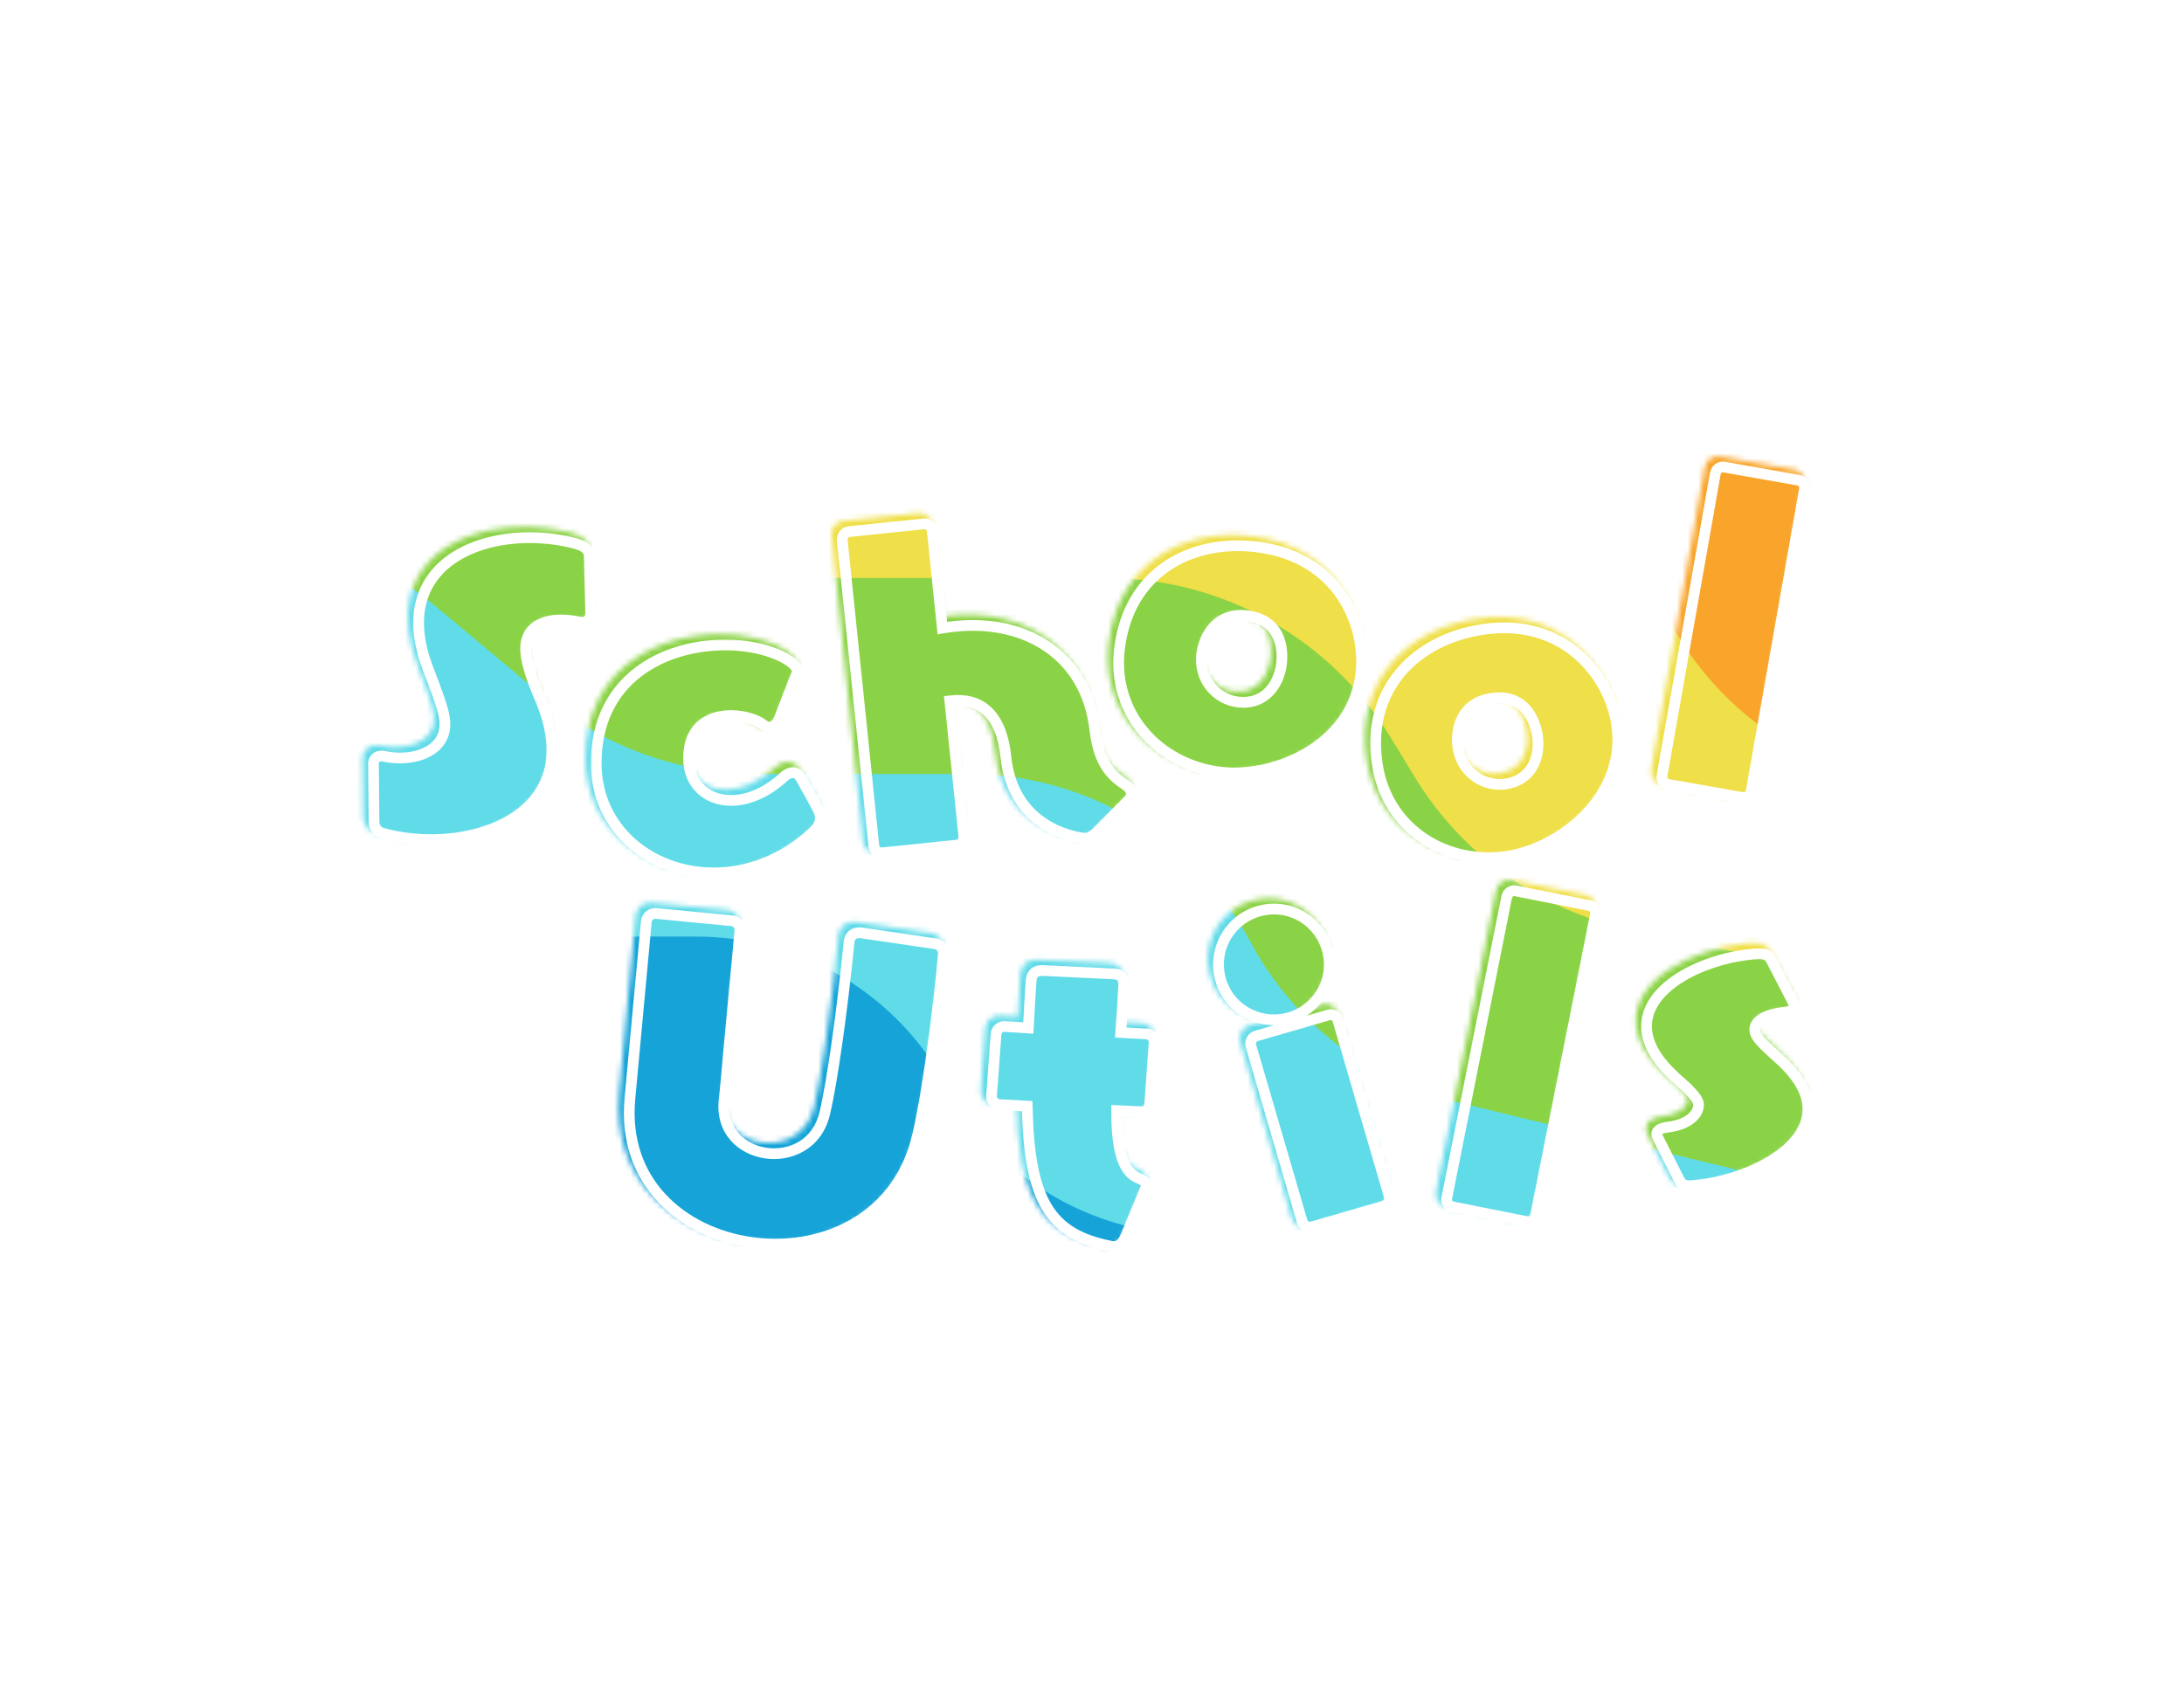 <svg width="407" height="315" viewBox="0 0 407 315" fill="none" xmlns="http://www.w3.org/2000/svg">
<g filter="url(#filter0_d_0_1)">
<circle cx="90" cy="132" r="50" fill="white"/>
<circle cx="131" cy="142" r="50" fill="white"/>
<circle cx="178" cy="131" r="50" fill="white"/>
<circle cx="225" cy="123" r="50" fill="white"/>
<circle cx="273" cy="131" r="50" fill="white"/>
<circle cx="317" cy="118" r="50" fill="white"/>
<circle cx="139" cy="195" r="50" fill="white"/>
<circle cx="198" cy="210" r="50" fill="white"/>
<circle cx="228" cy="181" r="50" fill="white"/>
<circle cx="278" cy="203" r="50" fill="white"/>
<circle cx="267" cy="204" r="50" fill="white"/>
<circle cx="317" cy="184" r="50" fill="white"/>
</g>
<mask id="mask0_0_1" style="mask-type:alpha" maskUnits="userSpaceOnUse" x="66" y="85" width="272" height="150">
<mask id="path-13-outside-1_0_1" maskUnits="userSpaceOnUse" x="109.478" y="165.023" width="67.51" height="70.888" fill="black">
<rect fill="white" x="109.478" y="165.023" width="67.51" height="70.888"/>
<path d="M159.467 172.889L173.319 174.919C174.219 175.051 174.869 175.924 174.807 176.835C174.414 181.447 173.544 189.314 172.397 197.14C171.707 201.85 170.938 206.619 170.003 210.585C166.412 226.401 151.867 232.477 138.846 230.569C126.172 228.712 114.95 219.356 116.382 203.789L119.44 170.845L119.46 170.706C119.592 169.806 120.386 169.215 121.228 169.267L135.389 170.635L135.528 170.655C136.359 170.777 136.95 171.571 136.897 172.412C133.861 204.723 134.712 196.5 133.932 204.238C133.387 209.889 137.275 213.289 141.708 213.938C146.279 214.608 151.356 212.31 152.703 206.494C153.457 203.279 154.176 198.857 154.876 194.078C155.79 187.844 156.597 180.888 157.243 174.544L157.263 174.406C157.477 172.951 158.774 172.788 159.467 172.889Z"/>
</mask>
<path d="M159.467 172.889L173.319 174.919C174.219 175.051 174.869 175.924 174.807 176.835C174.414 181.447 173.544 189.314 172.397 197.14C171.707 201.85 170.938 206.619 170.003 210.585C166.412 226.401 151.867 232.477 138.846 230.569C126.172 228.712 114.95 219.356 116.382 203.789L119.44 170.845L119.46 170.706C119.592 169.806 120.386 169.215 121.228 169.267L135.389 170.635L135.528 170.655C136.359 170.777 136.95 171.571 136.897 172.412C133.861 204.723 134.712 196.5 133.932 204.238C133.387 209.889 137.275 213.289 141.708 213.938C146.279 214.608 151.356 212.31 152.703 206.494C153.457 203.279 154.176 198.857 154.876 194.078C155.79 187.844 156.597 180.888 157.243 174.544L157.263 174.406C157.477 172.951 158.774 172.788 159.467 172.889Z" fill="black"/>
<path d="M174.807 176.835L175.803 176.92L175.804 176.912L175.804 176.904L174.807 176.835ZM170.003 210.585L169.029 210.356L169.028 210.364L170.003 210.585ZM116.382 203.789L115.386 203.697L115.386 203.698L116.382 203.789ZM119.44 170.845L118.451 170.7L118.447 170.726L118.444 170.752L119.44 170.845ZM121.228 169.267L121.324 168.272L121.307 168.27L121.29 168.269L121.228 169.267ZM135.389 170.635L135.534 169.645L135.51 169.642L135.485 169.639L135.389 170.635ZM136.897 172.412L137.893 172.506L137.894 172.49L137.895 172.474L136.897 172.412ZM133.932 204.238L132.937 204.138L132.936 204.142L133.932 204.238ZM152.703 206.494L151.73 206.265L151.729 206.268L152.703 206.494ZM157.243 174.544L156.254 174.399L156.251 174.421L156.248 174.443L157.243 174.544ZM159.322 173.879L173.174 175.908L173.464 173.929L159.612 171.9L159.322 173.879ZM173.174 175.908C173.514 175.958 173.839 176.332 173.809 176.766L175.804 176.904C175.9 175.516 174.924 174.143 173.464 173.929L173.174 175.908ZM173.81 176.75C173.419 181.341 172.552 189.188 171.408 196.995L173.387 197.285C174.536 189.44 175.408 181.552 175.803 176.92L173.81 176.75ZM171.408 196.995C170.718 201.702 169.954 206.434 169.03 210.356L170.976 210.814C171.922 206.803 172.696 201.997 173.387 197.285L171.408 196.995ZM169.028 210.364C165.584 225.531 151.651 231.435 138.991 229.58L138.701 231.559C152.084 233.519 167.24 227.272 170.978 210.806L169.028 210.364ZM138.991 229.58C132.841 228.678 127.087 225.963 123.055 221.638C119.041 217.333 116.687 211.384 117.377 203.881L115.386 203.698C114.644 211.761 117.185 218.274 121.593 223.002C125.983 227.711 132.178 230.603 138.701 231.559L138.991 229.58ZM117.377 203.882L120.436 170.937L118.444 170.752L115.386 203.697L117.377 203.882ZM120.43 170.99L120.45 170.851L118.471 170.561L118.451 170.7L120.43 170.99ZM120.45 170.851C120.503 170.485 120.823 170.244 121.165 170.265L121.29 168.269C119.95 168.185 118.681 169.126 118.471 170.561L120.45 170.851ZM121.132 170.262L135.293 171.63L135.485 169.639L121.324 168.272L121.132 170.262ZM135.244 171.624L135.383 171.644L135.673 169.665L135.534 169.645L135.244 171.624ZM135.383 171.644C135.653 171.684 135.922 171.98 135.899 172.35L137.895 172.474C137.977 171.162 137.065 169.869 135.673 169.665L135.383 171.644ZM135.902 172.318C132.863 204.649 133.717 196.4 132.937 204.138L134.927 204.339C135.707 196.599 134.858 204.797 137.893 172.506L135.902 172.318ZM132.936 204.142C132.638 207.233 133.556 209.775 135.206 211.629C136.842 213.466 139.148 214.574 141.563 214.928L141.853 212.949C139.835 212.653 137.98 211.736 136.7 210.299C135.435 208.878 134.68 206.894 134.927 204.334L132.936 204.142ZM141.563 214.928C146.55 215.658 152.191 213.135 153.677 206.719L151.729 206.268C150.52 211.485 146.008 213.558 141.853 212.949L141.563 214.928ZM153.677 206.722C154.442 203.461 155.166 199.001 155.866 194.223L153.887 193.933C153.186 198.712 152.473 203.097 151.73 206.265L153.677 206.722ZM155.866 194.223C156.782 187.969 157.591 180.997 158.238 174.646L156.248 174.443C155.603 180.778 154.797 187.719 153.887 193.933L155.866 194.223ZM158.233 174.689L158.253 174.551L156.274 174.261L156.254 174.399L158.233 174.689ZM158.253 174.551C158.285 174.333 158.349 174.209 158.402 174.138C158.456 174.066 158.526 174.01 158.618 173.966C158.824 173.866 159.107 173.847 159.322 173.879L159.612 171.9C159.134 171.83 158.421 171.841 157.753 172.162C157.022 172.513 156.43 173.197 156.274 174.261L158.253 174.551Z" fill="white" mask="url(#path-13-outside-1_0_1)"/>
<mask id="path-15-outside-2_0_1" maskUnits="userSpaceOnUse" x="182" y="178" width="34" height="55" fill="black">
<rect fill="white" x="182" y="178" width="34" height="55"/>
<path d="M212.479 220.51L208.839 229.33C208.279 230.66 207.649 231.36 206.599 231.36C206.389 231.36 206.179 231.36 205.969 231.29C194.699 229.05 190.779 222.89 190.429 205.18L185.179 204.9C184.409 204.83 183.779 204.13 183.779 203.36L184.619 191.74C184.689 190.97 185.319 190.34 186.159 190.34L190.639 190.62C190.779 187.96 190.919 185.09 191.129 182.08C191.199 181.24 191.339 179.91 193.159 179.91H193.439L206.669 180.54C207.859 180.61 208.419 181.31 208.419 182.5C208.279 185.44 208.069 188.52 207.859 191.46L212.689 191.74C213.459 191.74 214.089 192.44 214.089 193.28L213.249 204.9C213.179 205.6 212.619 206.23 211.849 206.23H211.709L207.089 206.02C207.089 212.39 207.929 217.22 211.009 218.55C211.779 218.9 212.619 219.18 212.619 219.95C212.619 220.09 212.549 220.3 212.479 220.51Z"/>
</mask>
<path d="M212.479 220.51L208.839 229.33C208.279 230.66 207.649 231.36 206.599 231.36C206.389 231.36 206.179 231.36 205.969 231.29C194.699 229.05 190.779 222.89 190.429 205.18L185.179 204.9C184.409 204.83 183.779 204.13 183.779 203.36L184.619 191.74C184.689 190.97 185.319 190.34 186.159 190.34L190.639 190.62C190.779 187.96 190.919 185.09 191.129 182.08C191.199 181.24 191.339 179.91 193.159 179.91H193.439L206.669 180.54C207.859 180.61 208.419 181.31 208.419 182.5C208.279 185.44 208.069 188.52 207.859 191.46L212.689 191.74C213.459 191.74 214.089 192.44 214.089 193.28L213.249 204.9C213.179 205.6 212.619 206.23 211.849 206.23H211.709L207.089 206.02C207.089 212.39 207.929 217.22 211.009 218.55C211.779 218.9 212.619 219.18 212.619 219.95C212.619 220.09 212.549 220.3 212.479 220.51Z" fill="black"/>
<path d="M212.479 220.51L213.404 220.891L213.417 220.859L213.428 220.826L212.479 220.51ZM208.839 229.33L209.761 229.718L209.764 229.711L208.839 229.33ZM205.969 231.29L206.285 230.341L206.226 230.321L206.164 230.309L205.969 231.29ZM190.429 205.18L191.429 205.16L191.411 204.231L190.483 204.181L190.429 205.18ZM185.179 204.9L185.089 205.896L185.107 205.898L185.126 205.899L185.179 204.9ZM183.779 203.36L182.782 203.288L182.779 203.324V203.36H183.779ZM184.619 191.74L183.623 191.649L183.623 191.659L183.622 191.668L184.619 191.74ZM186.159 190.34L186.222 189.342L186.19 189.34H186.159V190.34ZM190.639 190.62L190.577 191.618L191.585 191.681L191.638 190.673L190.639 190.62ZM191.129 182.08L190.133 181.997L190.132 182.01L191.129 182.08ZM193.439 179.91L193.487 178.911L193.463 178.91H193.439V179.91ZM206.669 180.54L206.728 179.542L206.717 179.541L206.669 180.54ZM208.419 182.5L209.418 182.548L209.419 182.524V182.5H208.419ZM207.859 191.46L206.862 191.389L206.79 192.4L207.801 192.458L207.859 191.46ZM212.689 191.74L212.631 192.738L212.66 192.74H212.689V191.74ZM214.089 193.28L215.087 193.352L215.089 193.316V193.28H214.089ZM213.249 204.9L214.244 205L214.246 204.986L214.247 204.972L213.249 204.9ZM211.709 206.23L211.664 207.229L211.687 207.23H211.709V206.23ZM207.089 206.02L207.135 205.021L206.089 204.974V206.02H207.089ZM211.009 218.55L211.423 217.64L211.414 217.636L211.406 217.632L211.009 218.55ZM211.555 220.129L207.915 228.949L209.764 229.711L213.404 220.891L211.555 220.129ZM207.918 228.942C207.657 229.56 207.425 229.919 207.214 230.119C207.04 230.285 206.866 230.36 206.599 230.36V232.36C207.383 232.36 208.049 232.085 208.592 231.568C209.099 231.086 209.461 230.43 209.761 229.718L207.918 228.942ZM206.599 230.36C206.487 230.36 206.424 230.359 206.367 230.355C206.317 230.351 206.295 230.344 206.285 230.341L205.653 232.239C206.041 232.368 206.412 232.36 206.599 232.36V230.36ZM206.164 230.309C200.691 229.221 197.197 227.228 194.961 223.52C192.673 219.726 191.604 213.989 191.429 205.16L189.429 205.2C189.605 214.081 190.67 220.279 193.248 224.553C195.877 228.912 199.978 231.119 205.774 232.271L206.164 230.309ZM190.483 204.181L185.233 203.901L185.126 205.899L190.376 206.179L190.483 204.181ZM185.27 203.904C185.022 203.882 184.779 203.62 184.779 203.36H182.779C182.779 204.64 183.797 205.778 185.089 205.896L185.27 203.904ZM184.777 203.432L185.617 191.812L183.622 191.668L182.782 203.288L184.777 203.432ZM185.615 191.831C185.64 191.554 185.858 191.34 186.159 191.34V189.34C184.781 189.34 183.738 190.386 183.623 191.649L185.615 191.831ZM186.097 191.338L190.577 191.618L190.702 189.622L186.222 189.342L186.097 191.338ZM191.638 190.673C191.778 188.008 191.918 185.149 192.127 182.15L190.132 182.01C189.921 185.031 189.78 187.912 189.641 190.567L191.638 190.673ZM192.126 182.163C192.163 181.715 192.211 181.411 192.338 181.207C192.387 181.128 192.446 181.069 192.539 181.022C192.638 180.971 192.825 180.91 193.159 180.91V178.91C191.96 178.91 191.12 179.376 190.638 180.153C190.222 180.824 190.165 181.605 190.133 181.997L192.126 182.163ZM193.159 180.91H193.439V178.91H193.159V180.91ZM193.392 180.909L206.622 181.539L206.717 179.541L193.487 178.911L193.392 180.909ZM206.611 181.538C207.018 181.562 207.17 181.681 207.235 181.756C207.313 181.845 207.419 182.049 207.419 182.5H209.419C209.419 181.761 209.246 181.02 208.746 180.444C208.233 179.854 207.511 179.588 206.728 179.542L206.611 181.538ZM207.42 182.452C207.281 185.38 207.072 188.45 206.862 191.389L208.857 191.531C209.067 188.59 209.278 185.5 209.418 182.548L207.42 182.452ZM207.801 192.458L212.631 192.738L212.747 190.742L207.917 190.462L207.801 192.458ZM212.689 192.74C212.76 192.74 212.85 192.771 212.937 192.867C213.025 192.964 213.089 193.11 213.089 193.28H215.089C215.089 191.983 214.102 190.74 212.689 190.74V192.74ZM213.092 193.208L212.252 204.828L214.247 204.972L215.087 193.352L213.092 193.208ZM212.254 204.8C212.242 204.923 212.185 205.04 212.105 205.12C212.031 205.194 211.947 205.23 211.849 205.23V207.23C213.22 207.23 214.132 206.119 214.244 205L212.254 204.8ZM211.849 205.23H211.709V207.23H211.849V205.23ZM211.755 205.231L207.135 205.021L207.044 207.019L211.664 207.229L211.755 205.231ZM206.089 206.02C206.089 209.23 206.299 212.138 206.93 214.439C207.557 216.728 208.662 218.626 210.613 219.468L211.406 217.632C210.276 217.144 209.421 215.962 208.859 213.911C208.3 211.872 208.089 209.18 208.089 206.02H206.089ZM210.595 219.46C210.835 219.569 210.968 219.623 211.162 219.714C211.331 219.793 211.451 219.858 211.537 219.917C211.623 219.976 211.641 220.006 211.637 220C211.634 219.995 211.628 219.984 211.623 219.969C211.619 219.954 211.619 219.946 211.619 219.95H213.619C213.619 219.111 213.125 218.581 212.669 218.268C212.267 217.992 211.728 217.778 211.423 217.64L210.595 219.46ZM211.619 219.95C211.619 219.907 211.624 219.883 211.623 219.89C211.622 219.895 211.619 219.911 211.611 219.941C211.593 220.005 211.568 220.082 211.531 220.194L213.428 220.826C213.461 220.728 213.505 220.595 213.54 220.467C213.572 220.352 213.619 220.159 213.619 219.95H211.619Z" fill="white" mask="url(#path-15-outside-2_0_1)"/>
<mask id="path-17-outside-3_0_1" maskUnits="userSpaceOnUse" x="221.96" y="164.411" width="38.614" height="66.092" fill="black">
<rect fill="white" x="221.96" y="164.411" width="38.614" height="66.092"/>
<path d="M256.95 223.792L243.488 227.7L243.352 227.732C242.603 227.909 241.913 227.425 241.667 226.692L232.109 193.923C231.915 193.105 232.315 192.363 233.116 192.102L246.578 188.194L246.714 188.162C247.395 188.001 248.154 188.469 248.315 189.15L257.89 221.987L257.922 222.123C258.083 222.805 257.615 223.563 256.95 223.792ZM246.453 176.426C247.759 181.944 244.328 187.504 238.811 188.811C233.225 190.133 227.665 186.702 226.359 181.185C225.036 175.6 228.467 170.039 234.052 168.717C239.57 167.41 245.13 170.841 246.453 176.426Z"/>
</mask>
<path d="M256.95 223.792L243.488 227.7L243.352 227.732C242.603 227.909 241.913 227.425 241.667 226.692L232.109 193.923C231.915 193.105 232.315 192.363 233.116 192.102L246.578 188.194L246.714 188.162C247.395 188.001 248.154 188.469 248.315 189.15L257.89 221.987L257.922 222.123C258.083 222.805 257.615 223.563 256.95 223.792ZM246.453 176.426C247.759 181.944 244.328 187.504 238.811 188.811C233.225 190.133 227.665 186.702 226.359 181.185C225.036 175.6 228.467 170.039 234.052 168.717C239.57 167.41 245.13 170.841 246.453 176.426Z" fill="black"/>
<path d="M256.95 223.792L257.229 224.753L257.253 224.746L257.276 224.738L256.95 223.792ZM243.488 227.7L243.719 228.673L243.743 228.667L243.767 228.66L243.488 227.7ZM241.667 226.692L240.707 226.972L240.713 226.991L240.719 227.01L241.667 226.692ZM232.109 193.923L231.136 194.153L231.141 194.178L231.149 194.203L232.109 193.923ZM233.116 192.102L232.837 191.141L232.821 191.146L232.806 191.151L233.116 192.102ZM246.578 188.194L246.348 187.221L246.323 187.227L246.299 187.234L246.578 188.194ZM248.315 189.15L247.342 189.38L247.348 189.405L247.355 189.43L248.315 189.15ZM257.89 221.987L258.863 221.757L258.857 221.732L258.85 221.707L257.89 221.987ZM256.671 222.832L243.21 226.739L243.767 228.66L257.229 224.753L256.671 222.832ZM243.258 226.726L243.122 226.759L243.583 228.705L243.719 228.673L243.258 226.726ZM243.122 226.759C243.028 226.781 242.945 226.766 242.861 226.712C242.769 226.653 242.671 226.54 242.615 226.375L240.719 227.01C241.091 228.122 242.223 229.027 243.583 228.705L243.122 226.759ZM242.627 226.412L233.069 193.643L231.149 194.203L240.707 226.972L242.627 226.412ZM233.082 193.692C233.004 193.365 233.135 193.147 233.427 193.052L232.806 191.151C231.494 191.579 230.826 192.846 231.136 194.153L233.082 193.692ZM233.395 193.062L246.857 189.155L246.299 187.234L232.837 191.141L233.395 193.062ZM246.808 189.167L246.945 189.135L246.484 187.189L246.348 187.221L246.808 189.167ZM246.945 189.135C246.992 189.124 247.083 189.128 247.184 189.191C247.286 189.254 247.331 189.333 247.342 189.38L249.288 188.919C248.999 187.701 247.702 186.9 246.484 187.189L246.945 189.135ZM247.355 189.43L256.93 222.267L258.85 221.707L249.275 188.87L247.355 189.43ZM256.916 222.218L256.949 222.354L258.895 221.893L258.863 221.757L256.916 222.218ZM256.949 222.354C256.96 222.4 256.958 222.496 256.886 222.617C256.813 222.739 256.709 222.818 256.624 222.847L257.276 224.738C258.371 224.36 259.188 223.13 258.895 221.893L256.949 222.354ZM245.48 176.657C246.659 181.637 243.561 186.658 238.581 187.838L239.041 189.784C245.096 188.35 248.86 182.251 247.426 176.196L245.48 176.657ZM238.581 187.838C233.528 189.034 228.51 185.93 227.332 180.955L225.386 181.415C226.82 187.475 232.923 191.233 239.041 189.784L238.581 187.838ZM227.332 180.955C226.136 175.906 229.235 170.885 234.283 169.69L233.822 167.743C227.699 169.193 223.936 175.293 225.386 181.415L227.332 180.955ZM234.283 169.69C239.259 168.511 244.283 171.605 245.48 176.657L247.426 176.196C245.977 170.077 239.881 166.309 233.822 167.743L234.283 169.69Z" fill="white" mask="url(#path-17-outside-3_0_1)"/>
<mask id="path-19-outside-4_0_1" maskUnits="userSpaceOnUse" x="266.536" y="163.05" width="31.913" height="65.692" fill="black">
<rect fill="white" x="266.536" y="163.05" width="31.913" height="65.692"/>
<path d="M283.51 226.707L269.711 223.961C268.956 223.81 268.461 223.069 268.611 222.314L279.775 166.224C279.939 165.401 280.68 164.906 281.435 165.056L295.235 167.803C295.99 167.953 296.485 168.694 296.321 169.518L285.157 225.607C285.006 226.363 284.265 226.858 283.51 226.707Z"/>
</mask>
<path d="M283.51 226.707L269.711 223.961C268.956 223.81 268.461 223.069 268.611 222.314L279.775 166.224C279.939 165.401 280.68 164.906 281.435 165.056L295.235 167.803C295.99 167.953 296.485 168.694 296.321 169.518L285.157 225.607C285.006 226.363 284.265 226.858 283.51 226.707Z" fill="black"/>
<path d="M283.705 225.726L269.906 222.98L269.516 224.941L283.315 227.688L283.705 225.726ZM269.906 222.98C269.693 222.937 269.549 222.723 269.592 222.509L267.63 222.119C267.372 223.416 268.219 224.683 269.516 224.941L269.906 222.98ZM269.592 222.509L280.756 166.42L278.795 166.029L267.63 222.119L269.592 222.509ZM280.756 166.42C280.818 166.106 281.058 166 281.24 166.037L281.631 164.075C280.303 163.811 279.06 164.695 278.795 166.029L280.756 166.42ZM281.24 166.037L295.039 168.783L295.43 166.822L281.631 164.075L281.24 166.037ZM295.039 168.783C295.222 168.82 295.402 169.009 295.34 169.322L297.301 169.713C297.567 168.379 296.758 167.086 295.43 166.822L295.039 168.783ZM295.34 169.322L284.176 225.412L286.137 225.803L297.301 169.713L295.34 169.322ZM284.176 225.412C284.133 225.626 283.919 225.769 283.705 225.726L283.315 227.688C284.612 227.946 285.879 227.099 286.137 225.803L284.176 225.412Z" fill="white" mask="url(#path-19-outside-4_0_1)"/>
<mask id="path-21-outside-5_0_1" maskUnits="userSpaceOnUse" x="303.176" y="174.882" width="35.517" height="47.056" fill="black">
<rect fill="white" x="303.176" y="174.882" width="35.517" height="47.056"/>
<path d="M315.451 219.898L314.685 219.98C313.154 220.144 312.428 219.94 311.883 218.802L307.955 211.057C307.863 210.856 307.771 210.654 307.756 210.515C307.644 209.471 309.021 209.183 309.856 209.093C313.955 208.583 315.695 206.425 315.516 204.754C315.419 203.85 314.394 202.833 313.285 201.685L311.182 199.798C307.746 196.647 306.173 193.789 305.889 191.144C305.045 183.279 315.942 177.886 325.06 176.908C327.774 176.616 328.5 176.82 329.122 178.021L333.12 185.758C333.289 186.022 333.311 186.23 333.334 186.439C333.416 187.205 332.68 187.565 331.775 187.663L331.497 187.692C327.321 188.14 325.869 189.704 326.019 191.096C326.146 192.279 327.331 193.49 330.29 196.129C333.865 199.266 335.593 202.248 335.877 204.893C336.758 213.106 324.777 218.897 315.451 219.898Z"/>
</mask>
<path d="M315.451 219.898L314.685 219.98C313.154 220.144 312.428 219.94 311.883 218.802L307.955 211.057C307.863 210.856 307.771 210.654 307.756 210.515C307.644 209.471 309.021 209.183 309.856 209.093C313.955 208.583 315.695 206.425 315.516 204.754C315.419 203.85 314.394 202.833 313.285 201.685L311.182 199.798C307.746 196.647 306.173 193.789 305.889 191.144C305.045 183.279 315.942 177.886 325.06 176.908C327.774 176.616 328.5 176.82 329.122 178.021L333.12 185.758C333.289 186.022 333.311 186.23 333.334 186.439C333.416 187.205 332.68 187.565 331.775 187.663L331.497 187.692C327.321 188.14 325.869 189.704 326.019 191.096C326.146 192.279 327.331 193.49 330.29 196.129C333.865 199.266 335.593 202.248 335.877 204.893C336.758 213.106 324.777 218.897 315.451 219.898Z" fill="black"/>
<path d="M311.883 218.802L312.785 218.371L312.78 218.36L312.775 218.35L311.883 218.802ZM307.955 211.057L307.045 211.473L307.054 211.491L307.063 211.509L307.955 211.057ZM309.856 209.093L309.963 210.087L309.971 210.086L309.98 210.085L309.856 209.093ZM313.285 201.685L314.005 200.99L313.98 200.964L313.953 200.94L313.285 201.685ZM311.182 199.798L310.506 200.535L310.515 200.543L311.182 199.798ZM329.122 178.021L330.01 177.562L330.01 177.561L329.122 178.021ZM333.12 185.758L332.231 186.217L332.253 186.259L332.278 186.298L333.12 185.758ZM330.29 196.129L329.624 196.875L329.63 196.881L330.29 196.129ZM315.344 218.903L314.578 218.986L314.792 220.974L315.557 220.892L315.344 218.903ZM314.578 218.986C313.835 219.065 313.48 219.027 313.279 218.948C313.148 218.897 312.988 218.794 312.785 218.371L310.981 219.234C311.323 219.948 311.799 220.517 312.549 220.811C313.231 221.077 314.004 221.059 314.792 220.974L314.578 218.986ZM312.775 218.35L308.847 210.605L307.063 211.509L310.992 219.254L312.775 218.35ZM308.864 210.641C308.816 210.534 308.782 210.46 308.758 210.398C308.746 210.369 308.741 210.354 308.74 210.349C308.738 210.343 308.746 210.365 308.75 210.408L306.762 210.622C306.784 210.829 306.852 211.016 306.895 211.127C306.944 211.251 307.002 211.378 307.045 211.473L308.864 210.641ZM308.75 210.408C308.748 210.392 308.749 210.425 308.73 210.45C308.729 210.452 308.763 210.407 308.892 210.343C309.164 210.21 309.572 210.129 309.963 210.087L309.749 208.099C309.305 208.146 308.607 208.255 308.009 208.549C307.704 208.699 307.362 208.928 307.108 209.28C306.837 209.656 306.707 210.116 306.762 210.622L308.75 210.408ZM309.98 210.085C312.176 209.812 313.84 209.085 314.95 208.11C316.055 207.14 316.642 205.883 316.51 204.648L314.521 204.861C314.568 205.296 314.375 205.953 313.63 206.607C312.891 207.257 311.635 207.864 309.733 208.101L309.98 210.085ZM316.51 204.648C316.429 203.896 315.99 203.226 315.562 202.688C315.118 202.13 314.542 201.546 314.005 200.99L312.566 202.379C313.138 202.972 313.628 203.47 313.998 203.934C314.383 204.418 314.505 204.708 314.521 204.861L316.51 204.648ZM313.953 200.94L311.85 199.054L310.515 200.543L312.618 202.429L313.953 200.94ZM311.858 199.061C308.521 196.001 307.131 193.35 306.883 191.037L304.895 191.25C305.214 194.227 306.972 197.293 310.506 200.535L311.858 199.061ZM306.883 191.037C306.52 187.657 308.656 184.649 312.285 182.28C315.89 179.927 320.736 178.377 325.166 177.902L324.953 175.913C320.265 176.416 315.105 178.051 311.192 180.606C307.304 183.144 304.413 186.766 304.895 191.25L306.883 191.037ZM325.166 177.902C326.544 177.754 327.221 177.762 327.61 177.869C327.769 177.913 327.857 177.968 327.927 178.033C328.008 178.108 328.107 178.235 328.234 178.48L330.01 177.561C329.826 177.206 329.601 176.857 329.286 176.566C328.96 176.264 328.58 176.061 328.141 175.94C327.333 175.718 326.29 175.77 324.953 175.913L325.166 177.902ZM328.233 178.48L332.231 186.217L334.008 185.299L330.01 177.562L328.233 178.48ZM332.278 186.298C332.305 186.34 332.311 186.362 332.315 186.376C332.322 186.403 332.327 186.434 332.339 186.546L334.328 186.333C334.302 186.095 334.263 185.688 333.961 185.218L332.278 186.298ZM332.339 186.546C332.341 186.564 332.336 186.535 332.358 186.492C332.376 186.455 332.391 186.455 332.356 186.479C332.319 186.504 332.245 186.544 332.12 186.582C331.998 186.619 331.846 186.649 331.669 186.668L331.882 188.657C332.409 188.6 333.009 188.458 333.493 188.125C334.036 187.749 334.414 187.131 334.328 186.333L332.339 186.546ZM331.669 186.668L331.39 186.698L331.603 188.687L331.882 188.657L331.669 186.668ZM331.39 186.698C329.212 186.932 327.614 187.467 326.553 188.228C325.467 189.006 324.903 190.067 325.024 191.203L327.013 190.989C326.985 190.733 327.072 190.316 327.718 189.853C328.39 189.372 329.606 188.901 331.603 188.687L331.39 186.698ZM325.024 191.203C325.121 192.103 325.613 192.894 326.339 193.725C327.069 194.559 328.152 195.562 329.624 196.875L330.956 195.383C329.47 194.057 328.48 193.135 327.845 192.409C327.207 191.679 327.043 191.273 327.013 190.989L325.024 191.203ZM329.63 196.881C333.109 199.933 334.636 202.705 334.882 205L336.871 204.787C336.55 201.792 334.62 198.598 330.949 195.378L329.63 196.881ZM334.882 205C335.261 208.534 332.892 211.73 328.951 214.259C325.048 216.763 319.874 218.417 315.344 218.903L315.557 220.892C320.354 220.378 325.833 218.636 330.032 215.942C334.192 213.272 337.373 209.465 336.871 204.787L334.882 205Z" fill="white" mask="url(#path-21-outside-5_0_1)"/>
<mask id="path-23-outside-6_0_1" maskUnits="userSpaceOnUse" x="64.019" y="92.65" width="49.16" height="69.26" fill="black">
<rect fill="white" x="64.019" y="92.65" width="49.16" height="69.26"/>
<path d="M68.701 152.253L68.599 141.502C68.559 141.351 68.602 141.145 68.631 141.008C68.847 139.981 69.946 139.854 70.357 139.94L70.631 139.998C75.29 140.976 80.877 139.575 81.784 135.259C82.259 132.999 81.457 130.684 78.967 124.153C77.05 119.316 76.623 115.22 77.328 111.864C79.602 101.04 93.213 97.533 104.722 99.951C107.394 100.512 108.706 101.073 108.815 102.598L109.083 113.241C109.108 113.461 109.065 113.666 109.036 113.803C108.806 114.899 107.692 115.094 107.281 115.008L106.87 114.922C102.417 113.986 97.893 114.753 97.073 118.658C96.584 120.987 97.62 124.566 99.836 129.681C101.821 134.533 102.248 138.628 101.529 142.053C99.14 153.425 84.097 157.275 72.246 154.786C71.561 154.642 70.944 154.512 70.274 154.3C69.383 154.113 68.719 153.187 68.701 152.253Z"/>
</mask>
<path d="M68.701 152.253L68.599 141.502C68.559 141.351 68.602 141.145 68.631 141.008C68.847 139.981 69.946 139.854 70.357 139.94L70.631 139.998C75.29 140.976 80.877 139.575 81.784 135.259C82.259 132.999 81.457 130.684 78.967 124.153C77.05 119.316 76.623 115.22 77.328 111.864C79.602 101.04 93.213 97.533 104.722 99.951C107.394 100.512 108.706 101.073 108.815 102.598L109.083 113.241C109.108 113.461 109.065 113.666 109.036 113.803C108.806 114.899 107.692 115.094 107.281 115.008L106.87 114.922C102.417 113.986 97.893 114.753 97.073 118.658C96.584 120.987 97.62 124.566 99.836 129.681C101.821 134.533 102.248 138.628 101.529 142.053C99.14 153.425 84.097 157.275 72.246 154.786C71.561 154.642 70.944 154.512 70.274 154.3C69.383 154.113 68.719 153.187 68.701 152.253Z" fill="black"/>
<path d="M68.701 152.253L67.701 152.262L67.701 152.273L68.701 152.253ZM68.599 141.502L69.599 141.493L69.597 141.369L69.566 141.248L68.599 141.502ZM78.967 124.153L79.901 123.797L79.896 123.785L78.967 124.153ZM108.815 102.598L109.815 102.573L109.814 102.55L109.812 102.527L108.815 102.598ZM109.083 113.241L108.083 113.266L108.084 113.311L108.09 113.355L109.083 113.241ZM99.836 129.681L100.761 129.302L100.758 129.293L100.754 129.283L99.836 129.681ZM70.274 154.3L70.576 153.346L70.528 153.331L70.479 153.321L70.274 154.3ZM69.701 152.243L69.599 141.493L67.599 141.512L67.701 152.262L69.701 152.243ZM69.566 141.248C69.574 141.277 69.578 141.301 69.58 141.318C69.582 141.335 69.582 141.348 69.583 141.355C69.583 141.368 69.582 141.37 69.583 141.357C69.585 141.345 69.587 141.327 69.592 141.302C69.597 141.276 69.602 141.249 69.61 141.214L67.652 140.803C67.639 140.866 67.611 140.998 67.595 141.143C67.581 141.276 67.566 141.507 67.632 141.756L69.566 141.248ZM69.61 141.214C69.628 141.128 69.656 141.088 69.677 141.066C69.701 141.038 69.743 141.006 69.81 140.978C69.88 140.948 69.961 140.929 70.04 140.922C70.126 140.913 70.168 140.922 70.152 140.919L70.563 138.962C70.159 138.877 69.573 138.906 69.032 139.136C68.442 139.385 67.841 139.905 67.652 140.803L69.61 141.214ZM70.152 140.919L70.426 140.977L70.837 139.019L70.563 138.962L70.152 140.919ZM70.426 140.977C72.909 141.498 75.664 141.394 77.959 140.553C80.264 139.707 82.217 138.062 82.762 135.465L80.805 135.054C80.444 136.772 79.15 137.986 77.27 138.675C75.38 139.368 73.012 139.476 70.837 139.019L70.426 140.977ZM82.762 135.465C83.044 134.125 82.928 132.81 82.453 131.047C81.984 129.311 81.141 127.047 79.901 123.797L78.032 124.509C79.283 127.79 80.085 129.95 80.522 131.568C80.951 133.16 80.998 134.133 80.805 135.054L82.762 135.465ZM79.896 123.785C78.03 119.074 77.653 115.183 78.306 112.069L76.349 111.658C75.593 115.258 76.07 119.557 78.037 124.521L79.896 123.785ZM78.306 112.069C79.354 107.084 83.009 103.722 87.914 101.878C92.833 100.028 98.916 99.753 104.516 100.929L104.927 98.972C99.019 97.731 92.541 98.001 87.21 100.006C81.863 102.016 77.576 105.819 76.349 111.658L78.306 112.069ZM104.516 100.929C105.857 101.211 106.702 101.466 107.219 101.773C107.459 101.916 107.59 102.048 107.668 102.167C107.742 102.281 107.801 102.433 107.818 102.67L109.812 102.527C109.775 102.001 109.628 101.511 109.343 101.074C109.06 100.64 108.676 100.312 108.24 100.053C107.406 99.558 106.258 99.251 104.927 98.972L104.516 100.929ZM107.815 102.624L108.083 113.266L110.083 113.216L109.815 102.573L107.815 102.624ZM108.09 113.355C108.091 113.368 108.092 113.393 108.087 113.437C108.081 113.483 108.072 113.527 108.058 113.598L110.015 114.009C110.042 113.879 110.123 113.527 110.076 113.126L108.09 113.355ZM108.058 113.598C108.034 113.713 107.993 113.78 107.956 113.824C107.916 113.872 107.861 113.915 107.788 113.95C107.713 113.987 107.631 114.01 107.557 114.02C107.474 114.032 107.448 114.021 107.487 114.03L107.076 115.987C107.52 116.08 108.127 116.01 108.665 115.748C109.253 115.461 109.826 114.908 110.015 114.009L108.058 113.598ZM107.487 114.03L107.076 113.943L106.665 115.9L107.076 115.987L107.487 114.03ZM107.076 113.943C104.751 113.455 102.32 113.389 100.309 114.021C98.253 114.667 96.594 116.072 96.094 118.452L98.052 118.863C98.372 117.338 99.385 116.408 100.909 115.929C102.479 115.435 104.536 115.453 106.665 115.9L107.076 113.943ZM96.094 118.452C95.803 119.839 95.982 121.493 96.472 123.377C96.966 125.275 97.802 127.503 98.918 130.079L100.754 129.283C99.654 126.745 98.864 124.625 98.408 122.873C97.948 121.106 97.854 119.806 98.052 118.863L96.094 118.452ZM98.91 130.06C100.841 134.778 101.218 138.666 100.55 141.848L102.507 142.259C103.278 138.59 102.801 134.288 100.761 129.302L98.91 130.06ZM100.55 141.848C99.449 147.09 95.424 150.683 90.085 152.681C84.741 154.68 78.213 155.017 72.452 153.807L72.04 155.764C78.131 157.044 85.049 156.7 90.786 154.554C96.529 152.406 101.22 148.388 102.507 142.259L100.55 141.848ZM72.452 153.807C71.761 153.662 71.192 153.542 70.576 153.346L69.972 155.253C70.697 155.483 71.361 155.622 72.04 155.764L72.452 153.807ZM70.479 153.321C70.12 153.246 69.712 152.783 69.701 152.233L67.701 152.273C67.727 153.59 68.646 154.98 70.068 155.278L70.479 153.321Z" fill="white" mask="url(#path-23-outside-6_0_1)"/>
<mask id="path-25-outside-7_0_1" maskUnits="userSpaceOnUse" x="109" y="118" width="44" height="45" fill="black">
<rect fill="white" x="109" y="118" width="44" height="45"/>
<path d="M147.481 124.54L144.191 133.01C143.911 133.85 143.141 134.55 142.301 134.55C142.021 134.55 141.671 134.41 141.391 134.2C140.131 133.15 137.681 132.38 135.231 132.38C133.411 132.38 127.321 132.8 127.321 140.43C127.321 145.12 130.681 148.2 135.231 148.2C138.241 148.2 141.741 146.87 145.101 143.79C145.521 143.37 146.151 143.02 146.781 143.02C147.271 143.02 147.831 143.3 148.321 144.14C149.581 146.52 150.421 147.78 151.541 150.09C151.751 150.51 151.891 151 151.891 151.49C151.891 152.33 151.541 153.1 150.701 153.94C145.031 159.33 138.311 161.71 132.011 161.71C120.391 161.71 110.101 153.59 110.101 141.27C110.101 125.59 122.631 119.22 134.181 119.22C141.951 119.22 147.551 122.3 147.551 124.05C147.551 124.19 147.551 124.4 147.481 124.54Z"/>
</mask>
<path d="M147.481 124.54L144.191 133.01C143.911 133.85 143.141 134.55 142.301 134.55C142.021 134.55 141.671 134.41 141.391 134.2C140.131 133.15 137.681 132.38 135.231 132.38C133.411 132.38 127.321 132.8 127.321 140.43C127.321 145.12 130.681 148.2 135.231 148.2C138.241 148.2 141.741 146.87 145.101 143.79C145.521 143.37 146.151 143.02 146.781 143.02C147.271 143.02 147.831 143.3 148.321 144.14C149.581 146.52 150.421 147.78 151.541 150.09C151.751 150.51 151.891 151 151.891 151.49C151.891 152.33 151.541 153.1 150.701 153.94C145.031 159.33 138.311 161.71 132.011 161.71C120.391 161.71 110.101 153.59 110.101 141.27C110.101 125.59 122.631 119.22 134.181 119.22C141.951 119.22 147.551 122.3 147.551 124.05C147.551 124.19 147.551 124.4 147.481 124.54Z" fill="black"/>
<path d="M147.481 124.54L146.587 124.093L146.566 124.134L146.549 124.178L147.481 124.54ZM144.191 133.01L143.259 132.648L143.25 132.671L143.243 132.694L144.191 133.01ZM141.391 134.2L140.751 134.968L140.771 134.985L140.791 135L141.391 134.2ZM145.101 143.79L145.777 144.527L145.793 144.512L145.809 144.497L145.101 143.79ZM148.321 144.14L149.205 143.672L149.196 143.654L149.185 143.636L148.321 144.14ZM151.541 150.09L150.642 150.526L150.647 150.537L151.541 150.09ZM150.701 153.94L151.39 154.665L151.4 154.656L151.409 154.647L150.701 153.94ZM146.549 124.178L143.259 132.648L145.124 133.372L148.414 124.902L146.549 124.178ZM143.243 132.694C143.058 133.249 142.594 133.55 142.301 133.55V135.55C143.689 135.55 144.765 134.451 145.14 133.326L143.243 132.694ZM142.301 133.55C142.318 133.55 142.285 133.552 142.209 133.522C142.138 133.494 142.06 133.451 141.991 133.4L140.791 135C141.185 135.295 141.741 135.55 142.301 135.55V133.55ZM142.032 133.432C140.536 132.186 137.831 131.38 135.231 131.38V133.38C137.532 133.38 139.726 134.114 140.751 134.968L142.032 133.432ZM135.231 131.38C134.27 131.38 132.066 131.485 130.076 132.688C128.002 133.943 126.321 136.295 126.321 140.43H128.321C128.321 136.935 129.686 135.262 131.112 134.399C132.622 133.485 134.373 133.38 135.231 133.38V131.38ZM126.321 140.43C126.321 143.024 127.256 145.234 128.877 146.794C130.493 148.35 132.728 149.2 135.231 149.2V147.2C133.184 147.2 131.465 146.51 130.264 145.353C129.067 144.201 128.321 142.526 128.321 140.43H126.321ZM135.231 149.2C138.539 149.2 142.271 147.741 145.777 144.527L144.426 143.053C141.212 145.999 137.944 147.2 135.231 147.2V149.2ZM145.809 144.497C146.105 144.2 146.495 144.02 146.781 144.02V142.02C145.807 142.02 144.938 142.54 144.394 143.083L145.809 144.497ZM146.781 144.02C146.826 144.02 146.896 144.03 146.997 144.097C147.105 144.169 147.27 144.323 147.458 144.644L149.185 143.636C148.571 142.582 147.724 142.02 146.781 142.02V144.02ZM147.438 144.608C148.753 147.092 149.521 148.215 150.642 150.526L152.441 149.654C151.322 147.345 150.41 145.948 149.205 143.672L147.438 144.608ZM150.647 150.537C150.802 150.846 150.891 151.184 150.891 151.49H152.891C152.891 150.816 152.701 150.174 152.436 149.643L150.647 150.537ZM150.891 151.49C150.891 151.993 150.705 152.522 149.994 153.233L151.409 154.647C152.378 153.678 152.891 152.667 152.891 151.49H150.891ZM150.012 153.215C144.528 158.429 138.055 160.71 132.011 160.71V162.71C138.568 162.71 145.535 160.231 151.39 154.665L150.012 153.215ZM132.011 160.71C120.828 160.71 111.101 152.928 111.101 141.27H109.101C109.101 154.252 119.955 162.71 132.011 162.71V160.71ZM111.101 141.27C111.101 133.732 114.097 128.514 118.423 125.155C122.784 121.769 128.572 120.22 134.181 120.22V118.22C128.241 118.22 121.988 119.856 117.197 123.575C112.371 127.321 109.101 133.128 109.101 141.27H111.101ZM134.181 120.22C137.941 120.22 141.152 120.966 143.395 121.902C144.521 122.371 145.37 122.874 145.918 123.327C146.192 123.554 146.366 123.748 146.464 123.896C146.567 124.049 146.551 124.096 146.551 124.05H148.551C148.551 123.567 148.361 123.135 148.127 122.784C147.889 122.428 147.565 122.095 147.192 121.787C146.447 121.17 145.411 120.575 144.165 120.056C141.666 119.014 138.192 118.22 134.181 118.22V120.22ZM146.551 124.05C146.551 124.086 146.551 124.113 146.551 124.14C146.55 124.166 146.549 124.183 146.548 124.195C146.546 124.208 146.546 124.206 146.549 124.194C146.55 124.187 146.554 124.175 146.559 124.158C146.565 124.142 146.574 124.12 146.587 124.093L148.376 124.987C148.491 124.757 148.524 124.528 148.538 124.395C148.552 124.25 148.551 124.114 148.551 124.05H146.551Z" fill="white" mask="url(#path-25-outside-7_0_1)"/>
<mask id="path-27-outside-8_0_1" maskUnits="userSpaceOnUse" x="153.886" y="91.696" width="58.305" height="69.007" fill="black">
<rect fill="white" x="153.886" y="91.696" width="58.305" height="69.007"/>
<path d="M209.376 148.088L203.322 154.202C202.621 154.908 201.946 155.189 201.32 155.254C201.041 155.283 187.915 154.247 186.454 140.112C185.583 131.687 181.374 129.096 176.361 129.614L176.013 129.65L178.626 154.925C178.712 155.761 178.15 156.452 177.384 156.532L163.458 157.971C162.623 158.057 161.931 157.496 161.845 156.66L155.958 99.703C155.878 98.938 156.433 98.176 157.269 98.09L171.195 96.651C171.96 96.572 172.659 97.203 172.738 97.969L174.61 116.072C175.438 115.916 176.273 115.83 177.039 115.751C190.13 114.398 201.38 121.117 203.014 134.882C203.551 139.4 204.817 142.788 208.509 145.151C208.963 145.456 209.801 146.073 209.88 146.839C209.916 147.187 209.82 147.619 209.376 148.088Z"/>
</mask>
<path d="M209.376 148.088L203.322 154.202C202.621 154.908 201.946 155.189 201.32 155.254C201.041 155.283 187.915 154.247 186.454 140.112C185.583 131.687 181.374 129.096 176.361 129.614L176.013 129.65L178.626 154.925C178.712 155.761 178.15 156.452 177.384 156.532L163.458 157.971C162.623 158.057 161.931 157.496 161.845 156.66L155.958 99.703C155.878 98.938 156.433 98.176 157.269 98.09L171.195 96.651C171.96 96.572 172.659 97.203 172.738 97.969L174.61 116.072C175.438 115.916 176.273 115.83 177.039 115.751C190.13 114.398 201.38 121.117 203.014 134.882C203.551 139.4 204.817 142.788 208.509 145.151C208.963 145.456 209.801 146.073 209.88 146.839C209.916 147.187 209.82 147.619 209.376 148.088Z" fill="black"/>
<path d="M209.376 148.088L210.086 148.791L210.094 148.784L210.101 148.776L209.376 148.088ZM203.322 154.202L204.032 154.907L204.033 154.906L203.322 154.202ZM176.013 129.65L175.91 128.655L174.915 128.758L175.018 129.753L176.013 129.65ZM174.61 116.072L173.615 116.175L173.727 117.256L174.795 117.055L174.61 116.072ZM203.014 134.882L202.021 134.999L202.021 135L203.014 134.882ZM208.509 145.151L209.067 144.321L209.057 144.315L209.048 144.309L208.509 145.151ZM208.665 147.384L202.611 153.499L204.033 154.906L210.086 148.791L208.665 147.384ZM202.613 153.498C202.058 154.056 201.592 154.22 201.217 154.259L201.422 156.248C202.301 156.158 203.184 155.76 204.032 154.907L202.613 153.498ZM201.217 154.259C201.296 154.251 201.352 154.256 201.303 154.254C201.286 154.253 201.254 154.251 201.207 154.247C201.114 154.239 200.975 154.225 200.797 154.2C200.439 154.152 199.932 154.064 199.321 153.916C198.097 153.619 196.478 153.081 194.831 152.128C191.569 150.244 188.142 146.715 187.449 140.009L185.459 140.215C186.227 147.644 190.093 151.7 193.83 153.86C195.681 154.93 197.488 155.529 198.849 155.859C199.531 156.025 200.106 156.124 200.525 156.182C200.735 156.211 200.908 156.229 201.039 156.24C201.103 156.246 201.161 156.25 201.21 156.252C201.227 156.253 201.326 156.259 201.422 156.248L201.217 154.259ZM187.449 140.009C186.999 135.66 185.671 132.634 183.636 130.772C181.583 128.892 178.965 128.34 176.258 128.619L176.464 130.609C178.77 130.37 180.764 130.854 182.286 132.247C183.827 133.657 185.038 136.139 185.459 140.215L187.449 140.009ZM176.258 128.619L175.91 128.655L176.116 130.645L176.464 130.609L176.258 128.619ZM175.018 129.753L177.631 155.028L179.62 154.823L177.008 129.547L175.018 129.753ZM177.631 155.028C177.664 155.346 177.466 155.518 177.281 155.537L177.487 157.526C178.834 157.387 179.76 156.175 179.62 154.823L177.631 155.028ZM177.281 155.537L163.356 156.976L163.561 158.966L177.487 157.526L177.281 155.537ZM163.356 156.976C163.069 157.006 162.869 156.843 162.84 156.557L160.85 156.763C160.993 158.148 162.176 159.109 163.561 158.966L163.356 156.976ZM162.84 156.557L156.952 99.601L154.963 99.806L160.85 156.763L162.84 156.557ZM156.952 99.601C156.927 99.353 157.116 99.111 157.372 99.085L157.166 97.095C155.75 97.242 154.83 98.522 154.963 99.806L156.952 99.601ZM157.372 99.085L171.297 97.645L171.092 95.656L157.166 97.095L157.372 99.085ZM171.297 97.645C171.37 97.638 171.468 97.661 171.568 97.748C171.67 97.836 171.732 97.958 171.744 98.072L173.733 97.866C173.604 96.614 172.468 95.514 171.092 95.656L171.297 97.645ZM171.744 98.072L173.615 116.175L175.604 115.97L173.733 97.866L171.744 98.072ZM174.795 117.055C175.576 116.908 176.37 116.825 177.142 116.746L176.937 114.756C176.177 114.835 175.3 114.925 174.424 115.09L174.795 117.055ZM177.142 116.746C183.496 116.089 189.331 117.398 193.752 120.468C198.157 123.527 201.236 128.384 202.021 134.999L204.007 134.764C203.158 127.614 199.795 122.23 194.893 118.826C190.008 115.434 183.673 114.06 176.937 114.756L177.142 116.746ZM202.021 135C202.574 139.653 203.914 143.398 207.97 145.993L209.048 144.309C205.719 142.178 204.528 139.147 204.007 134.764L202.021 135ZM207.951 145.981C208.162 146.123 208.413 146.305 208.613 146.514C208.826 146.736 208.879 146.882 208.885 146.942L210.875 146.736C210.802 146.03 210.396 145.484 210.057 145.13C209.705 144.763 209.31 144.484 209.067 144.321L207.951 145.981ZM208.885 146.942C208.889 146.979 208.887 147.023 208.866 147.082C208.844 147.143 208.79 147.252 208.65 147.399L210.101 148.776C210.731 148.112 210.943 147.396 210.875 146.736L208.885 146.942Z" fill="white" mask="url(#path-27-outside-8_0_1)"/>
<mask id="path-29-outside-9_0_1" maskUnits="userSpaceOnUse" x="203.583" y="96.703" width="53.084" height="50.469" fill="black">
<rect fill="white" x="203.583" y="96.703" width="53.084" height="50.469"/>
<path d="M252.6 124.673C250.951 138.223 236.271 144.123 226.404 142.922C215.077 141.544 206.138 132.135 207.626 119.905C209.368 105.591 220.974 99.458 233.204 100.946C248.561 102.815 253.699 115.639 252.6 124.673ZM229.686 129.853C234.62 130.453 237.334 126.693 237.816 122.733C237.977 121.412 238.519 114.638 231.431 113.776C225.594 113.065 223.326 117.796 222.946 120.923C222.362 125.718 225.726 129.371 229.686 129.853Z"/>
</mask>
<path d="M252.6 124.673C250.951 138.223 236.271 144.123 226.404 142.922C215.077 141.544 206.138 132.135 207.626 119.905C209.368 105.591 220.974 99.458 233.204 100.946C248.561 102.815 253.699 115.639 252.6 124.673ZM229.686 129.853C234.62 130.453 237.334 126.693 237.816 122.733C237.977 121.412 238.519 114.638 231.431 113.776C225.594 113.065 223.326 117.796 222.946 120.923C222.362 125.718 225.726 129.371 229.686 129.853Z" fill="black"/>
<path d="M251.607 124.552C250.828 130.953 246.979 135.57 242.075 138.468C237.15 141.377 231.234 142.502 226.524 141.929L226.283 143.915C231.441 144.542 237.798 143.317 243.092 140.19C248.407 137.05 252.723 131.942 253.592 124.793L251.607 124.552ZM226.524 141.929C215.664 140.608 207.207 131.629 208.619 120.026L206.634 119.784C205.069 132.641 214.49 142.48 226.283 143.915L226.524 141.929ZM208.619 120.026C209.457 113.137 212.649 108.292 217.041 105.328C221.454 102.351 227.161 101.218 233.083 101.939L233.325 99.953C227.017 99.186 220.806 100.376 215.923 103.671C211.019 106.98 207.537 112.359 206.634 119.784L208.619 120.026ZM233.083 101.939C240.474 102.838 245.339 106.354 248.242 110.68C251.166 115.035 252.13 120.256 251.607 124.552L253.592 124.793C254.169 120.056 253.113 114.347 249.903 109.565C246.673 104.754 241.29 100.922 233.325 99.953L233.083 101.939ZM229.566 130.845C232.337 131.183 234.555 130.288 236.129 128.709C237.675 127.158 238.547 125.004 238.809 122.853L236.823 122.612C236.603 124.422 235.877 126.128 234.712 127.297C233.575 128.438 231.969 129.123 229.807 128.86L229.566 130.845ZM238.809 122.853C238.894 122.148 239.094 119.93 238.279 117.734C237.865 116.621 237.183 115.492 236.077 114.582C234.968 113.668 233.487 113.019 231.552 112.783L231.31 114.768C232.919 114.964 234.028 115.485 234.806 116.125C235.587 116.769 236.087 117.578 236.404 118.431C237.049 120.168 236.898 121.997 236.823 122.612L238.809 122.853ZM231.552 112.783C228.305 112.388 225.959 113.518 224.401 115.239C222.883 116.916 222.161 119.092 221.953 120.802L223.938 121.044C224.111 119.627 224.713 117.875 225.883 116.582C227.014 115.333 228.72 114.453 231.31 114.768L231.552 112.783ZM221.953 120.802C221.3 126.168 225.08 130.299 229.566 130.845L229.807 128.86C226.371 128.442 223.424 125.267 223.938 121.044L221.953 120.802Z" fill="white" mask="url(#path-29-outside-9_0_1)"/>
<mask id="path-31-outside-10_0_1" maskUnits="userSpaceOnUse" x="250.723" y="111.48" width="54.329" height="51.824" fill="black">
<rect fill="white" x="250.723" y="111.48" width="54.329" height="51.824"/>
<path d="M300.26 133.923C302.352 147.411 289.825 157.075 280.002 158.598C268.727 160.347 257.57 153.718 255.682 141.544C253.472 127.294 262.977 118.241 275.152 116.353C290.439 113.982 298.866 124.93 300.26 133.923ZM279.614 145.129C284.525 144.367 286.117 140.012 285.505 136.069C285.301 134.755 283.984 128.088 276.928 129.182C271.118 130.083 270.219 135.252 270.702 138.365C271.442 143.138 275.671 145.74 279.614 145.129Z"/>
</mask>
<path d="M300.26 133.923C302.352 147.411 289.825 157.075 280.002 158.598C268.727 160.347 257.57 153.718 255.682 141.544C253.472 127.294 262.977 118.241 275.152 116.353C290.439 113.982 298.866 124.93 300.26 133.923ZM279.614 145.129C284.525 144.367 286.117 140.012 285.505 136.069C285.301 134.755 283.984 128.088 276.928 129.182C271.118 130.083 270.219 135.252 270.702 138.365C271.442 143.138 275.671 145.74 279.614 145.129Z" fill="black"/>
<path d="M299.272 134.076C300.26 140.448 297.809 145.937 293.876 150.057C289.926 154.194 284.537 156.883 279.849 157.61L280.156 159.587C285.29 158.79 291.077 155.885 295.323 151.438C299.586 146.973 302.352 140.886 301.249 133.769L299.272 134.076ZM279.849 157.61C269.038 159.287 258.461 152.941 256.67 141.391L254.694 141.697C256.678 154.496 268.416 161.407 280.156 159.587L279.849 157.61ZM256.67 141.391C255.607 134.533 257.363 129.004 260.786 124.959C264.225 120.894 269.41 118.255 275.305 117.341L274.998 115.365C268.719 116.338 263.064 119.17 259.259 123.667C255.438 128.183 253.547 134.305 254.694 141.697L256.67 141.391ZM275.305 117.341C282.663 116.2 288.299 118.263 292.268 121.638C296.264 125.037 298.609 129.799 299.272 134.076L301.249 133.769C300.517 129.053 297.951 123.846 293.564 120.115C289.149 116.361 282.928 114.135 274.998 115.365L275.305 117.341ZM279.767 146.117C282.526 145.689 284.418 144.226 285.504 142.279C286.57 140.367 286.825 138.056 286.493 135.916L284.517 136.222C284.796 138.024 284.561 139.863 283.757 141.305C282.972 142.712 281.613 143.807 279.461 144.141L279.767 146.117ZM286.493 135.916C286.384 135.214 285.975 133.024 284.594 131.133C283.893 130.173 282.93 129.272 281.619 128.696C280.303 128.118 278.702 127.895 276.775 128.194L277.082 130.17C278.683 129.922 279.892 130.122 280.814 130.527C281.741 130.934 282.442 131.577 282.979 132.312C284.071 133.809 284.422 135.61 284.517 136.222L286.493 135.916ZM276.775 128.194C273.543 128.695 271.592 130.42 270.56 132.499C269.554 134.525 269.45 136.815 269.714 138.518L271.69 138.211C271.471 136.801 271.575 134.951 272.351 133.389C273.1 131.88 274.503 130.57 277.082 130.17L276.775 128.194ZM269.714 138.518C270.542 143.859 275.301 146.809 279.767 146.117L279.461 144.141C276.04 144.671 272.342 142.416 271.69 138.211L269.714 138.518Z" fill="white" mask="url(#path-31-outside-10_0_1)"/>
<mask id="path-33-outside-11_0_1" maskUnits="userSpaceOnUse" x="306.711" y="84.117" width="30.635" height="65.516" fill="black">
<rect fill="white" x="306.711" y="84.117" width="30.635" height="65.516"/>
<path d="M323.722 147.657L309.865 145.214C309.107 145.08 308.596 144.35 308.73 143.592L318.66 87.271C318.806 86.443 319.535 85.932 320.294 86.066L334.15 88.509C334.908 88.643 335.419 89.373 335.274 90.2L325.344 146.521C325.21 147.279 324.48 147.79 323.722 147.657Z"/>
</mask>
<path d="M323.722 147.657L309.865 145.214C309.107 145.08 308.596 144.35 308.73 143.592L318.66 87.271C318.806 86.443 319.535 85.932 320.294 86.066L334.15 88.509C334.908 88.643 335.419 89.373 335.274 90.2L325.344 146.521C325.21 147.279 324.48 147.79 323.722 147.657Z" fill="black"/>
<path d="M323.895 146.672L310.039 144.229L309.692 146.199L323.548 148.642L323.895 146.672ZM310.039 144.229C309.825 144.191 309.677 143.98 309.715 143.766L307.745 143.418C307.515 144.721 308.39 145.969 309.692 146.199L310.039 144.229ZM309.715 143.766L319.645 87.444L317.675 87.097L307.745 143.418L309.715 143.766ZM319.645 87.444C319.7 87.129 319.937 87.019 320.12 87.051L320.467 85.081C319.134 84.846 317.911 85.758 317.675 87.097L319.645 87.444ZM320.12 87.051L333.976 89.494L334.324 87.524L320.467 85.081L320.12 87.051ZM333.976 89.494C334.16 89.526 334.344 89.711 334.289 90.026L336.258 90.373C336.495 89.034 335.657 87.759 334.324 87.524L333.976 89.494ZM334.289 90.026L324.359 146.347L326.328 146.695L336.258 90.373L334.289 90.026ZM324.359 146.347C324.321 146.562 324.11 146.71 323.895 146.672L323.548 148.642C324.85 148.871 326.099 147.997 326.328 146.695L324.359 146.347Z" fill="white" mask="url(#path-33-outside-11_0_1)"/>
</mask>
<g mask="url(#mask0_0_1)">
<rect x="-13.5" y="54.5" width="456" height="231" fill="#D74E12" stroke="black"/>
<path d="M105.935 39.617C111.909 41.294 118.173 41.669 124.304 40.717L184.883 31.306C202.503 28.569 220.449 33.551 234.137 44.98L254.363 61.868C265.512 71.177 279.575 76.276 294.1 76.276H333.535C355.511 76.276 375.708 88.357 386.103 107.719V107.719C394.137 122.684 408.169 133.515 424.681 137.498L476.002 149.877C491.931 153.719 505.692 163.711 514.276 177.669L534.86 211.138C540.812 220.817 543.68 232.077 543.083 243.424V243.424C541.074 281.593 502.267 306.583 466.687 292.618L246 206L76.694 126.376C57.501 117.349 46.959 96.377 51.166 75.589L51.742 72.746C56.74 48.048 81.675 32.805 105.935 39.617V39.617Z" fill="#F9A52C"/>
<path d="M29.97 45.268C36.5 48.454 43.849 49.564 51.028 48.449L109.883 39.306C127.503 36.569 145.449 41.551 159.137 52.98L179.363 69.868C190.512 79.177 204.575 84.276 219.1 84.276H258.535C280.511 84.276 300.708 96.357 311.103 115.719V115.719C319.137 130.684 333.169 141.515 349.681 145.498L401.002 157.877C416.931 161.719 430.692 171.711 439.276 185.669L461.761 222.23C466.494 229.926 469 238.783 469 247.818V247.818C469 278.838 440.462 302 410.106 295.619L137.715 238.355C124.286 235.532 112.172 228.333 103.273 217.886L-42.873 46.324C-43.622 45.444 -44.281 44.49 -44.839 43.477V43.477C-52.926 28.8 -37.343 12.423 -22.282 19.771L29.97 45.268Z" fill="#EFDF48"/>
<path d="M-81.568 88.63C-76.222 77.34 -65.539 69.51 -53.163 67.814L22.642 57.42C38.635 55.227 54.852 59.358 67.847 68.935L104.088 95.644C114.743 103.497 127.633 107.733 140.87 107.733H206.218C227.862 107.733 247.94 119.021 259.188 137.513L263.63 144.815C272.501 159.4 286.993 169.682 303.689 173.236L379.763 189.433C395.155 192.71 408.725 201.717 417.722 214.629L438.997 245.162C449.91 260.824 450.392 281.496 440.221 297.649V297.649C429.828 314.155 410.405 322.634 391.235 319.034L233.76 289.458C228.608 288.49 223.598 286.872 218.853 284.644L0.684 182.199C-2.433 180.736 -5.423 179.015 -8.255 177.055L-69.192 134.867C-84.078 124.561 -89.316 104.994 -81.568 88.63V88.63Z" fill="#8BD346"/>
<path d="M-48.778 148.546C-42.213 125.165 -22.601 107.77 1.396 104.042L31.883 99.306C49.503 96.569 67.449 101.551 81.137 112.98L101.363 129.868C112.512 139.177 126.575 144.276 141.1 144.276H180.535C202.511 144.276 222.708 156.357 233.103 175.719V175.719C241.137 190.684 255.169 201.515 271.681 205.498L323.002 217.877C338.931 221.719 352.692 231.711 361.276 245.669L379.848 275.866C386.874 287.291 388.152 301.344 383.304 313.849V313.849C376.568 331.221 359.388 342.258 340.788 341.164L180.264 331.721C172.167 331.245 164.241 329.184 156.937 325.656L-21.236 239.589C-48.293 226.519 -62.083 195.929 -53.96 167L-48.778 148.546Z" fill="#60DBE8"/>
<path d="M-66.506 196.005C-65.633 166.11 -43.544 141.099 -13.986 136.539L-5.654 135.253C11.876 132.548 29.725 137.481 43.378 148.804L57.246 160.305C68.371 169.531 82.371 174.581 96.824 174.581H129.78C149.242 174.581 167.138 185.251 176.392 202.372V202.372C183.554 215.62 196.014 225.195 210.66 228.704L262.764 241.188C272.907 243.617 281.679 249.956 287.169 258.824V258.824C301.646 282.203 288.428 312.855 261.489 318.375L204.683 330.016C198.268 331.33 192.102 333.653 186.414 336.897L92.935 390.209C76.546 399.556 56.792 400.932 39.265 393.946L-30.715 366.055C-54.907 356.414 -70.495 332.683 -69.735 306.652L-66.506 196.005Z" fill="#16A4D8"/>
<path d="M-18.053 189C-15.357 189 -12.666 188.752 -10.015 188.259L8.767 184.764C21.431 182.408 34.444 186.444 43.553 195.552V195.552C50.882 202.882 60.823 207 71.189 207H79.478C90.748 207 100.967 213.618 105.577 223.902V223.902C109.016 231.575 115.659 237.346 123.737 239.68L134.299 242.731C148.149 246.732 159.733 256.27 166.318 269.094L169.211 274.727C173.016 282.135 175 290.344 175 298.673V298.673C175 327.194 152.199 350.481 123.684 351.083L1.308 353.664C-33.438 354.397 -62 326.432 -62 291.678V232.947C-62 208.676 -42.324 189 -18.053 189V189Z" fill="#9B5FE0"/>
</g>
<g filter="url(#filter1_d_0_1)">
<mask id="path-42-outside-12_0_1" maskUnits="userSpaceOnUse" x="109.478" y="165.023" width="67.51" height="70.888" fill="black">
<rect fill="white" x="109.478" y="165.023" width="67.51" height="70.888"/>
<path d="M159.467 172.889L173.319 174.919C174.219 175.051 174.869 175.924 174.807 176.835C174.414 181.447 173.544 189.314 172.397 197.14C171.707 201.85 170.938 206.619 170.003 210.585C166.412 226.401 151.867 232.477 138.846 230.569C126.172 228.712 114.95 219.356 116.382 203.789L119.44 170.845L119.46 170.706C119.592 169.806 120.386 169.215 121.228 169.267L135.389 170.635L135.528 170.655C136.359 170.777 136.95 171.571 136.897 172.412C133.861 204.723 134.712 196.5 133.932 204.238C133.387 209.889 137.275 213.289 141.708 213.938C146.279 214.608 151.356 212.31 152.703 206.494C153.457 203.279 154.176 198.857 154.876 194.078C155.79 187.844 156.597 180.888 157.243 174.544L157.263 174.406C157.477 172.951 158.774 172.788 159.467 172.889Z"/>
</mask>
<path d="M174.807 176.835L175.803 176.92L175.804 176.912L175.804 176.904L174.807 176.835ZM170.003 210.585L169.029 210.356L169.028 210.364L170.003 210.585ZM116.382 203.789L115.386 203.697L115.386 203.698L116.382 203.789ZM119.44 170.845L118.451 170.7L118.447 170.726L118.444 170.752L119.44 170.845ZM121.228 169.267L121.324 168.272L121.307 168.27L121.29 168.269L121.228 169.267ZM135.389 170.635L135.534 169.645L135.51 169.642L135.485 169.639L135.389 170.635ZM136.897 172.412L137.893 172.506L137.894 172.49L137.895 172.474L136.897 172.412ZM133.932 204.238L132.937 204.138L132.936 204.142L133.932 204.238ZM152.703 206.494L151.73 206.265L151.729 206.268L152.703 206.494ZM157.243 174.544L156.254 174.399L156.251 174.421L156.248 174.443L157.243 174.544ZM159.322 173.879L173.174 175.908L173.464 173.929L159.612 171.9L159.322 173.879ZM173.174 175.908C173.514 175.958 173.839 176.332 173.809 176.766L175.804 176.904C175.9 175.516 174.924 174.143 173.464 173.929L173.174 175.908ZM173.81 176.75C173.419 181.341 172.552 189.188 171.408 196.995L173.387 197.285C174.536 189.44 175.408 181.552 175.803 176.92L173.81 176.75ZM171.408 196.995C170.718 201.702 169.954 206.434 169.03 210.356L170.976 210.814C171.922 206.803 172.696 201.997 173.387 197.285L171.408 196.995ZM169.028 210.364C165.584 225.531 151.651 231.435 138.991 229.58L138.701 231.559C152.084 233.519 167.24 227.272 170.978 210.806L169.028 210.364ZM138.991 229.58C132.841 228.678 127.087 225.963 123.055 221.638C119.041 217.333 116.687 211.384 117.377 203.881L115.386 203.698C114.644 211.761 117.185 218.274 121.593 223.002C125.983 227.711 132.178 230.603 138.701 231.559L138.991 229.58ZM117.377 203.882L120.436 170.937L118.444 170.752L115.386 203.697L117.377 203.882ZM120.43 170.99L120.45 170.851L118.471 170.561L118.451 170.7L120.43 170.99ZM120.45 170.851C120.503 170.485 120.823 170.244 121.165 170.265L121.29 168.269C119.95 168.185 118.681 169.126 118.471 170.561L120.45 170.851ZM121.132 170.262L135.293 171.63L135.485 169.639L121.324 168.272L121.132 170.262ZM135.244 171.624L135.383 171.644L135.673 169.665L135.534 169.645L135.244 171.624ZM135.383 171.644C135.653 171.684 135.922 171.98 135.899 172.35L137.895 172.474C137.977 171.162 137.065 169.869 135.673 169.665L135.383 171.644ZM135.902 172.318C132.863 204.649 133.717 196.4 132.937 204.138L134.927 204.339C135.707 196.599 134.858 204.797 137.893 172.506L135.902 172.318ZM132.936 204.142C132.638 207.233 133.556 209.775 135.206 211.629C136.842 213.466 139.148 214.574 141.563 214.928L141.853 212.949C139.835 212.653 137.98 211.736 136.7 210.299C135.435 208.878 134.68 206.894 134.927 204.334L132.936 204.142ZM141.563 214.928C146.55 215.658 152.191 213.135 153.677 206.719L151.729 206.268C150.52 211.485 146.008 213.558 141.853 212.949L141.563 214.928ZM153.677 206.722C154.442 203.461 155.166 199.001 155.866 194.223L153.887 193.933C153.186 198.712 152.473 203.097 151.73 206.265L153.677 206.722ZM155.866 194.223C156.782 187.969 157.591 180.997 158.238 174.646L156.248 174.443C155.603 180.778 154.797 187.719 153.887 193.933L155.866 194.223ZM158.233 174.689L158.253 174.551L156.274 174.261L156.254 174.399L158.233 174.689ZM158.253 174.551C158.285 174.333 158.349 174.209 158.402 174.138C158.456 174.066 158.526 174.01 158.618 173.966C158.824 173.866 159.107 173.847 159.322 173.879L159.612 171.9C159.134 171.83 158.421 171.841 157.753 172.162C157.022 172.513 156.43 173.197 156.274 174.261L158.253 174.551Z" fill="white" mask="url(#path-42-outside-12_0_1)"/>
<mask id="path-44-outside-13_0_1" maskUnits="userSpaceOnUse" x="182" y="178" width="34" height="55" fill="black">
<rect fill="white" x="182" y="178" width="34" height="55"/>
<path d="M212.479 220.51L208.839 229.33C208.279 230.66 207.649 231.36 206.599 231.36C206.389 231.36 206.179 231.36 205.969 231.29C194.699 229.05 190.779 222.89 190.429 205.18L185.179 204.9C184.409 204.83 183.779 204.13 183.779 203.36L184.619 191.74C184.689 190.97 185.319 190.34 186.159 190.34L190.639 190.62C190.779 187.96 190.919 185.09 191.129 182.08C191.199 181.24 191.339 179.91 193.159 179.91H193.439L206.669 180.54C207.859 180.61 208.419 181.31 208.419 182.5C208.279 185.44 208.069 188.52 207.859 191.46L212.689 191.74C213.459 191.74 214.089 192.44 214.089 193.28L213.249 204.9C213.179 205.6 212.619 206.23 211.849 206.23H211.709L207.089 206.02C207.089 212.39 207.929 217.22 211.009 218.55C211.779 218.9 212.619 219.18 212.619 219.95C212.619 220.09 212.549 220.3 212.479 220.51Z"/>
</mask>
<path d="M212.479 220.51L213.404 220.891L213.417 220.859L213.428 220.826L212.479 220.51ZM208.839 229.33L209.761 229.718L209.764 229.711L208.839 229.33ZM205.969 231.29L206.285 230.341L206.226 230.321L206.164 230.309L205.969 231.29ZM190.429 205.18L191.429 205.16L191.411 204.231L190.483 204.181L190.429 205.18ZM185.179 204.9L185.089 205.896L185.107 205.898L185.126 205.899L185.179 204.9ZM183.779 203.36L182.782 203.288L182.779 203.324V203.36H183.779ZM184.619 191.74L183.623 191.649L183.623 191.659L183.622 191.668L184.619 191.74ZM186.159 190.34L186.222 189.342L186.19 189.34H186.159V190.34ZM190.639 190.62L190.577 191.618L191.585 191.681L191.638 190.673L190.639 190.62ZM191.129 182.08L190.133 181.997L190.132 182.01L191.129 182.08ZM193.439 179.91L193.487 178.911L193.463 178.91H193.439V179.91ZM206.669 180.54L206.728 179.542L206.717 179.541L206.669 180.54ZM208.419 182.5L209.418 182.548L209.419 182.524V182.5H208.419ZM207.859 191.46L206.862 191.389L206.79 192.4L207.801 192.458L207.859 191.46ZM212.689 191.74L212.631 192.738L212.66 192.74H212.689V191.74ZM214.089 193.28L215.087 193.352L215.089 193.316V193.28H214.089ZM213.249 204.9L214.244 205L214.246 204.986L214.247 204.972L213.249 204.9ZM211.709 206.23L211.664 207.229L211.687 207.23H211.709V206.23ZM207.089 206.02L207.135 205.021L206.089 204.974V206.02H207.089ZM211.009 218.55L211.423 217.64L211.414 217.636L211.406 217.632L211.009 218.55ZM211.555 220.129L207.915 228.949L209.764 229.711L213.404 220.891L211.555 220.129ZM207.918 228.942C207.657 229.56 207.425 229.919 207.214 230.119C207.04 230.285 206.866 230.36 206.599 230.36V232.36C207.383 232.36 208.049 232.085 208.592 231.568C209.099 231.086 209.461 230.43 209.761 229.718L207.918 228.942ZM206.599 230.36C206.487 230.36 206.424 230.359 206.367 230.355C206.317 230.351 206.295 230.344 206.285 230.341L205.653 232.239C206.041 232.368 206.412 232.36 206.599 232.36V230.36ZM206.164 230.309C200.691 229.221 197.197 227.228 194.961 223.52C192.673 219.726 191.604 213.989 191.429 205.16L189.429 205.2C189.605 214.081 190.67 220.279 193.248 224.553C195.877 228.912 199.978 231.119 205.774 232.271L206.164 230.309ZM190.483 204.181L185.233 203.901L185.126 205.899L190.376 206.179L190.483 204.181ZM185.27 203.904C185.022 203.882 184.779 203.62 184.779 203.36H182.779C182.779 204.64 183.797 205.778 185.089 205.896L185.27 203.904ZM184.777 203.432L185.617 191.812L183.622 191.668L182.782 203.288L184.777 203.432ZM185.615 191.831C185.64 191.554 185.858 191.34 186.159 191.34V189.34C184.781 189.34 183.738 190.386 183.623 191.649L185.615 191.831ZM186.097 191.338L190.577 191.618L190.702 189.622L186.222 189.342L186.097 191.338ZM191.638 190.673C191.778 188.008 191.918 185.149 192.127 182.15L190.132 182.01C189.921 185.031 189.78 187.912 189.641 190.567L191.638 190.673ZM192.126 182.163C192.163 181.715 192.211 181.411 192.338 181.207C192.387 181.128 192.446 181.069 192.539 181.022C192.638 180.971 192.825 180.91 193.159 180.91V178.91C191.96 178.91 191.12 179.376 190.638 180.153C190.222 180.824 190.165 181.605 190.133 181.997L192.126 182.163ZM193.159 180.91H193.439V178.91H193.159V180.91ZM193.392 180.909L206.622 181.539L206.717 179.541L193.487 178.911L193.392 180.909ZM206.611 181.538C207.018 181.562 207.17 181.681 207.235 181.756C207.313 181.845 207.419 182.049 207.419 182.5H209.419C209.419 181.761 209.246 181.02 208.746 180.444C208.233 179.854 207.511 179.588 206.728 179.542L206.611 181.538ZM207.42 182.452C207.281 185.38 207.072 188.45 206.862 191.389L208.857 191.531C209.067 188.59 209.278 185.5 209.418 182.548L207.42 182.452ZM207.801 192.458L212.631 192.738L212.747 190.742L207.917 190.462L207.801 192.458ZM212.689 192.74C212.76 192.74 212.85 192.771 212.937 192.867C213.025 192.964 213.089 193.11 213.089 193.28H215.089C215.089 191.983 214.102 190.74 212.689 190.74V192.74ZM213.092 193.208L212.252 204.828L214.247 204.972L215.087 193.352L213.092 193.208ZM212.254 204.8C212.242 204.923 212.185 205.04 212.105 205.12C212.031 205.194 211.947 205.23 211.849 205.23V207.23C213.22 207.23 214.132 206.119 214.244 205L212.254 204.8ZM211.849 205.23H211.709V207.23H211.849V205.23ZM211.755 205.231L207.135 205.021L207.044 207.019L211.664 207.229L211.755 205.231ZM206.089 206.02C206.089 209.23 206.299 212.138 206.93 214.439C207.557 216.728 208.662 218.626 210.613 219.468L211.406 217.632C210.276 217.144 209.421 215.962 208.859 213.911C208.3 211.872 208.089 209.18 208.089 206.02H206.089ZM210.595 219.46C210.835 219.569 210.968 219.623 211.162 219.714C211.331 219.793 211.451 219.858 211.537 219.917C211.623 219.976 211.641 220.006 211.637 220C211.634 219.995 211.628 219.984 211.623 219.969C211.619 219.954 211.619 219.946 211.619 219.95H213.619C213.619 219.111 213.125 218.581 212.669 218.268C212.267 217.992 211.728 217.778 211.423 217.64L210.595 219.46ZM211.619 219.95C211.619 219.907 211.624 219.883 211.623 219.89C211.622 219.895 211.619 219.911 211.611 219.941C211.593 220.005 211.568 220.082 211.531 220.194L213.428 220.826C213.461 220.728 213.505 220.595 213.54 220.467C213.572 220.352 213.619 220.159 213.619 219.95H211.619Z" fill="white" mask="url(#path-44-outside-13_0_1)"/>
<mask id="path-46-outside-14_0_1" maskUnits="userSpaceOnUse" x="221.96" y="164.411" width="38.614" height="66.092" fill="black">
<rect fill="white" x="221.96" y="164.411" width="38.614" height="66.092"/>
<path d="M256.95 223.792L243.488 227.7L243.352 227.732C242.603 227.909 241.913 227.425 241.667 226.692L232.109 193.923C231.915 193.105 232.315 192.363 233.116 192.102L246.578 188.194L246.714 188.162C247.395 188.001 248.154 188.469 248.315 189.15L257.89 221.987L257.922 222.123C258.083 222.805 257.615 223.563 256.95 223.792ZM246.453 176.426C247.759 181.944 244.328 187.504 238.811 188.811C233.225 190.133 227.665 186.702 226.359 181.185C225.036 175.6 228.467 170.039 234.052 168.717C239.57 167.41 245.13 170.841 246.453 176.426Z"/>
</mask>
<path d="M256.95 223.792L257.229 224.753L257.253 224.746L257.276 224.738L256.95 223.792ZM243.488 227.7L243.719 228.673L243.743 228.667L243.767 228.66L243.488 227.7ZM241.667 226.692L240.707 226.972L240.713 226.991L240.719 227.01L241.667 226.692ZM232.109 193.923L231.136 194.153L231.141 194.178L231.149 194.203L232.109 193.923ZM233.116 192.102L232.837 191.141L232.821 191.146L232.806 191.151L233.116 192.102ZM246.578 188.194L246.348 187.221L246.323 187.227L246.299 187.234L246.578 188.194ZM248.315 189.15L247.342 189.38L247.348 189.405L247.355 189.43L248.315 189.15ZM257.89 221.987L258.863 221.757L258.857 221.732L258.85 221.707L257.89 221.987ZM256.671 222.832L243.21 226.739L243.767 228.66L257.229 224.753L256.671 222.832ZM243.258 226.726L243.122 226.759L243.583 228.705L243.719 228.673L243.258 226.726ZM243.122 226.759C243.028 226.781 242.945 226.766 242.861 226.712C242.769 226.653 242.671 226.54 242.615 226.375L240.719 227.01C241.091 228.122 242.223 229.027 243.583 228.705L243.122 226.759ZM242.627 226.412L233.069 193.643L231.149 194.203L240.707 226.972L242.627 226.412ZM233.082 193.692C233.004 193.365 233.135 193.147 233.427 193.052L232.806 191.151C231.494 191.579 230.826 192.846 231.136 194.153L233.082 193.692ZM233.395 193.062L246.857 189.155L246.299 187.234L232.837 191.141L233.395 193.062ZM246.808 189.167L246.945 189.135L246.484 187.189L246.348 187.221L246.808 189.167ZM246.945 189.135C246.992 189.124 247.083 189.128 247.184 189.191C247.286 189.254 247.331 189.333 247.342 189.38L249.288 188.919C248.999 187.701 247.702 186.9 246.484 187.189L246.945 189.135ZM247.355 189.43L256.93 222.267L258.85 221.707L249.275 188.87L247.355 189.43ZM256.916 222.218L256.949 222.354L258.895 221.893L258.863 221.757L256.916 222.218ZM256.949 222.354C256.96 222.4 256.958 222.496 256.886 222.617C256.813 222.739 256.709 222.818 256.624 222.847L257.276 224.738C258.371 224.36 259.188 223.13 258.895 221.893L256.949 222.354ZM245.48 176.657C246.659 181.637 243.561 186.658 238.581 187.838L239.041 189.784C245.096 188.35 248.86 182.251 247.426 176.196L245.48 176.657ZM238.581 187.838C233.528 189.034 228.51 185.93 227.332 180.955L225.386 181.415C226.82 187.475 232.923 191.233 239.041 189.784L238.581 187.838ZM227.332 180.955C226.136 175.906 229.235 170.885 234.283 169.69L233.822 167.743C227.699 169.193 223.936 175.293 225.386 181.415L227.332 180.955ZM234.283 169.69C239.259 168.511 244.283 171.605 245.48 176.657L247.426 176.196C245.977 170.077 239.881 166.309 233.822 167.743L234.283 169.69Z" fill="white" mask="url(#path-46-outside-14_0_1)"/>
<mask id="path-48-outside-15_0_1" maskUnits="userSpaceOnUse" x="266.536" y="163.05" width="31.913" height="65.692" fill="black">
<rect fill="white" x="266.536" y="163.05" width="31.913" height="65.692"/>
<path d="M283.51 226.707L269.711 223.961C268.956 223.81 268.461 223.069 268.611 222.314L279.775 166.224C279.939 165.401 280.68 164.906 281.435 165.056L295.235 167.803C295.99 167.953 296.485 168.694 296.321 169.518L285.157 225.607C285.006 226.363 284.265 226.858 283.51 226.707Z"/>
</mask>
<path d="M283.705 225.726L269.906 222.98L269.516 224.941L283.315 227.688L283.705 225.726ZM269.906 222.98C269.693 222.937 269.549 222.723 269.592 222.509L267.63 222.119C267.372 223.416 268.219 224.683 269.516 224.941L269.906 222.98ZM269.592 222.509L280.756 166.42L278.795 166.029L267.63 222.119L269.592 222.509ZM280.756 166.42C280.818 166.106 281.058 166 281.24 166.037L281.631 164.075C280.303 163.811 279.06 164.695 278.795 166.029L280.756 166.42ZM281.24 166.037L295.039 168.783L295.43 166.822L281.631 164.075L281.24 166.037ZM295.039 168.783C295.222 168.82 295.402 169.009 295.34 169.322L297.301 169.713C297.567 168.379 296.758 167.086 295.43 166.822L295.039 168.783ZM295.34 169.322L284.176 225.412L286.137 225.803L297.301 169.713L295.34 169.322ZM284.176 225.412C284.133 225.626 283.919 225.769 283.705 225.726L283.315 227.688C284.612 227.946 285.879 227.099 286.137 225.803L284.176 225.412Z" fill="white" mask="url(#path-48-outside-15_0_1)"/>
<mask id="path-50-outside-16_0_1" maskUnits="userSpaceOnUse" x="303.176" y="174.882" width="35.517" height="47.056" fill="black">
<rect fill="white" x="303.176" y="174.882" width="35.517" height="47.056"/>
<path d="M315.451 219.898L314.685 219.98C313.154 220.144 312.428 219.94 311.883 218.802L307.955 211.057C307.863 210.856 307.771 210.654 307.756 210.515C307.644 209.471 309.021 209.183 309.856 209.093C313.955 208.583 315.695 206.425 315.516 204.754C315.419 203.85 314.394 202.833 313.285 201.685L311.182 199.798C307.746 196.647 306.173 193.789 305.889 191.144C305.045 183.279 315.942 177.886 325.06 176.908C327.774 176.616 328.5 176.82 329.122 178.021L333.12 185.758C333.289 186.022 333.311 186.23 333.334 186.439C333.416 187.205 332.68 187.565 331.775 187.663L331.497 187.692C327.321 188.14 325.869 189.704 326.019 191.096C326.146 192.279 327.331 193.49 330.29 196.129C333.865 199.266 335.593 202.248 335.877 204.893C336.758 213.106 324.777 218.897 315.451 219.898Z"/>
</mask>
<path d="M311.883 218.802L312.785 218.371L312.78 218.36L312.775 218.35L311.883 218.802ZM307.955 211.057L307.045 211.473L307.054 211.491L307.063 211.509L307.955 211.057ZM309.856 209.093L309.963 210.087L309.971 210.086L309.98 210.085L309.856 209.093ZM313.285 201.685L314.005 200.99L313.98 200.964L313.953 200.94L313.285 201.685ZM311.182 199.798L310.506 200.535L310.515 200.543L311.182 199.798ZM329.122 178.021L330.01 177.562L330.01 177.561L329.122 178.021ZM333.12 185.758L332.231 186.217L332.253 186.259L332.278 186.298L333.12 185.758ZM330.29 196.129L329.624 196.875L329.63 196.881L330.29 196.129ZM315.344 218.903L314.578 218.986L314.792 220.974L315.557 220.892L315.344 218.903ZM314.578 218.986C313.835 219.065 313.48 219.027 313.279 218.948C313.148 218.897 312.988 218.794 312.785 218.371L310.981 219.234C311.323 219.948 311.799 220.517 312.549 220.811C313.231 221.077 314.004 221.059 314.792 220.974L314.578 218.986ZM312.775 218.35L308.847 210.605L307.063 211.509L310.992 219.254L312.775 218.35ZM308.864 210.641C308.816 210.534 308.782 210.46 308.758 210.398C308.746 210.369 308.741 210.354 308.74 210.349C308.738 210.343 308.746 210.365 308.75 210.408L306.762 210.622C306.784 210.829 306.852 211.016 306.895 211.127C306.944 211.251 307.002 211.378 307.045 211.473L308.864 210.641ZM308.75 210.408C308.748 210.392 308.749 210.425 308.73 210.45C308.729 210.452 308.763 210.407 308.892 210.343C309.164 210.21 309.572 210.129 309.963 210.087L309.749 208.099C309.305 208.146 308.607 208.255 308.009 208.549C307.704 208.699 307.362 208.928 307.108 209.28C306.837 209.656 306.707 210.116 306.762 210.622L308.75 210.408ZM309.98 210.085C312.176 209.812 313.84 209.085 314.95 208.11C316.055 207.14 316.642 205.883 316.51 204.648L314.521 204.861C314.568 205.296 314.375 205.953 313.63 206.607C312.891 207.257 311.635 207.864 309.733 208.101L309.98 210.085ZM316.51 204.648C316.429 203.896 315.99 203.226 315.562 202.688C315.118 202.13 314.542 201.546 314.005 200.99L312.566 202.379C313.138 202.972 313.628 203.47 313.998 203.934C314.383 204.418 314.505 204.708 314.521 204.861L316.51 204.648ZM313.953 200.94L311.85 199.054L310.515 200.543L312.618 202.429L313.953 200.94ZM311.858 199.061C308.521 196.001 307.131 193.35 306.883 191.037L304.895 191.25C305.214 194.227 306.972 197.293 310.506 200.535L311.858 199.061ZM306.883 191.037C306.52 187.657 308.656 184.649 312.285 182.28C315.89 179.927 320.736 178.377 325.166 177.902L324.953 175.913C320.265 176.416 315.105 178.051 311.192 180.606C307.304 183.144 304.413 186.766 304.895 191.25L306.883 191.037ZM325.166 177.902C326.544 177.754 327.221 177.762 327.61 177.869C327.769 177.913 327.857 177.968 327.927 178.033C328.008 178.108 328.107 178.235 328.234 178.48L330.01 177.561C329.826 177.206 329.601 176.857 329.286 176.566C328.96 176.264 328.58 176.061 328.141 175.94C327.333 175.718 326.29 175.77 324.953 175.913L325.166 177.902ZM328.233 178.48L332.231 186.217L334.008 185.299L330.01 177.562L328.233 178.48ZM332.278 186.298C332.305 186.34 332.311 186.362 332.315 186.376C332.322 186.403 332.327 186.434 332.339 186.546L334.328 186.333C334.302 186.095 334.263 185.688 333.961 185.218L332.278 186.298ZM332.339 186.546C332.341 186.564 332.336 186.535 332.358 186.492C332.376 186.455 332.391 186.455 332.356 186.479C332.319 186.504 332.245 186.544 332.12 186.582C331.998 186.619 331.846 186.649 331.669 186.668L331.882 188.657C332.409 188.6 333.009 188.458 333.493 188.125C334.036 187.749 334.414 187.131 334.328 186.333L332.339 186.546ZM331.669 186.668L331.39 186.698L331.603 188.687L331.882 188.657L331.669 186.668ZM331.39 186.698C329.212 186.932 327.614 187.467 326.553 188.228C325.467 189.006 324.903 190.067 325.024 191.203L327.013 190.989C326.985 190.733 327.072 190.316 327.718 189.853C328.39 189.372 329.606 188.901 331.603 188.687L331.39 186.698ZM325.024 191.203C325.121 192.103 325.613 192.894 326.339 193.725C327.069 194.559 328.152 195.562 329.624 196.875L330.956 195.383C329.47 194.057 328.48 193.135 327.845 192.409C327.207 191.679 327.043 191.273 327.013 190.989L325.024 191.203ZM329.63 196.881C333.109 199.933 334.636 202.705 334.882 205L336.871 204.787C336.55 201.792 334.62 198.598 330.949 195.378L329.63 196.881ZM334.882 205C335.261 208.534 332.892 211.73 328.951 214.259C325.048 216.763 319.874 218.417 315.344 218.903L315.557 220.892C320.354 220.378 325.833 218.636 330.032 215.942C334.192 213.272 337.373 209.465 336.871 204.787L334.882 205Z" fill="white" mask="url(#path-50-outside-16_0_1)"/>
<mask id="path-52-outside-17_0_1" maskUnits="userSpaceOnUse" x="64.019" y="92.65" width="49.16" height="69.26" fill="black">
<rect fill="white" x="64.019" y="92.65" width="49.16" height="69.26"/>
<path d="M68.701 152.253L68.599 141.502C68.559 141.351 68.602 141.145 68.631 141.008C68.847 139.981 69.946 139.854 70.357 139.94L70.631 139.998C75.29 140.976 80.877 139.575 81.784 135.259C82.259 132.999 81.457 130.684 78.967 124.153C77.05 119.316 76.623 115.22 77.328 111.864C79.602 101.04 93.213 97.533 104.722 99.951C107.394 100.512 108.706 101.073 108.815 102.598L109.083 113.241C109.108 113.461 109.065 113.666 109.036 113.803C108.806 114.899 107.692 115.094 107.281 115.008L106.87 114.922C102.417 113.986 97.893 114.753 97.073 118.658C96.584 120.987 97.62 124.566 99.836 129.681C101.821 134.533 102.248 138.628 101.529 142.053C99.14 153.425 84.097 157.275 72.246 154.786C71.561 154.642 70.944 154.512 70.274 154.3C69.383 154.113 68.719 153.187 68.701 152.253Z"/>
</mask>
<path d="M68.701 152.253L67.701 152.262L67.701 152.273L68.701 152.253ZM68.599 141.502L69.599 141.493L69.597 141.369L69.566 141.248L68.599 141.502ZM78.967 124.153L79.901 123.797L79.896 123.785L78.967 124.153ZM108.815 102.598L109.815 102.573L109.814 102.55L109.812 102.527L108.815 102.598ZM109.083 113.241L108.083 113.266L108.084 113.311L108.09 113.355L109.083 113.241ZM99.836 129.681L100.761 129.302L100.758 129.293L100.754 129.283L99.836 129.681ZM70.274 154.3L70.576 153.346L70.528 153.331L70.479 153.321L70.274 154.3ZM69.701 152.243L69.599 141.493L67.599 141.512L67.701 152.262L69.701 152.243ZM69.566 141.248C69.574 141.277 69.578 141.301 69.58 141.318C69.582 141.335 69.582 141.348 69.583 141.355C69.583 141.368 69.582 141.37 69.583 141.357C69.585 141.345 69.587 141.327 69.592 141.302C69.597 141.276 69.602 141.249 69.61 141.214L67.652 140.803C67.639 140.866 67.611 140.998 67.595 141.143C67.581 141.276 67.566 141.507 67.632 141.756L69.566 141.248ZM69.61 141.214C69.628 141.128 69.656 141.088 69.677 141.066C69.701 141.038 69.743 141.006 69.81 140.978C69.88 140.948 69.961 140.929 70.04 140.922C70.126 140.913 70.168 140.922 70.152 140.919L70.563 138.962C70.159 138.877 69.573 138.906 69.032 139.136C68.442 139.385 67.841 139.905 67.652 140.803L69.61 141.214ZM70.152 140.919L70.426 140.977L70.837 139.019L70.563 138.962L70.152 140.919ZM70.426 140.977C72.909 141.498 75.664 141.394 77.959 140.553C80.264 139.707 82.217 138.062 82.762 135.465L80.805 135.054C80.444 136.772 79.15 137.986 77.27 138.675C75.38 139.368 73.012 139.476 70.837 139.019L70.426 140.977ZM82.762 135.465C83.044 134.125 82.928 132.81 82.453 131.047C81.984 129.311 81.141 127.047 79.901 123.797L78.032 124.509C79.283 127.79 80.085 129.95 80.522 131.568C80.951 133.16 80.998 134.133 80.805 135.054L82.762 135.465ZM79.896 123.785C78.03 119.074 77.653 115.183 78.306 112.069L76.349 111.658C75.593 115.258 76.07 119.557 78.037 124.521L79.896 123.785ZM78.306 112.069C79.354 107.084 83.009 103.722 87.914 101.878C92.833 100.028 98.916 99.753 104.516 100.929L104.927 98.972C99.019 97.731 92.541 98.001 87.21 100.006C81.863 102.016 77.576 105.819 76.349 111.658L78.306 112.069ZM104.516 100.929C105.857 101.211 106.702 101.466 107.219 101.773C107.459 101.916 107.59 102.048 107.668 102.167C107.742 102.281 107.801 102.433 107.818 102.67L109.812 102.527C109.775 102.001 109.628 101.511 109.343 101.074C109.06 100.64 108.676 100.312 108.24 100.053C107.406 99.558 106.258 99.251 104.927 98.972L104.516 100.929ZM107.815 102.624L108.083 113.266L110.083 113.216L109.815 102.573L107.815 102.624ZM108.09 113.355C108.091 113.368 108.092 113.393 108.087 113.437C108.081 113.483 108.072 113.527 108.058 113.598L110.015 114.009C110.042 113.879 110.123 113.527 110.076 113.126L108.09 113.355ZM108.058 113.598C108.034 113.713 107.993 113.78 107.956 113.824C107.916 113.872 107.861 113.915 107.788 113.95C107.713 113.987 107.631 114.01 107.557 114.02C107.474 114.032 107.448 114.021 107.487 114.03L107.076 115.987C107.52 116.08 108.127 116.01 108.665 115.748C109.253 115.461 109.826 114.908 110.015 114.009L108.058 113.598ZM107.487 114.03L107.076 113.943L106.665 115.9L107.076 115.987L107.487 114.03ZM107.076 113.943C104.751 113.455 102.32 113.389 100.309 114.021C98.253 114.667 96.594 116.072 96.094 118.452L98.052 118.863C98.372 117.338 99.385 116.408 100.909 115.929C102.479 115.435 104.536 115.453 106.665 115.9L107.076 113.943ZM96.094 118.452C95.803 119.839 95.982 121.493 96.472 123.377C96.966 125.275 97.802 127.503 98.918 130.079L100.754 129.283C99.654 126.745 98.864 124.625 98.408 122.873C97.948 121.106 97.854 119.806 98.052 118.863L96.094 118.452ZM98.91 130.06C100.841 134.778 101.218 138.666 100.55 141.848L102.507 142.259C103.278 138.59 102.801 134.288 100.761 129.302L98.91 130.06ZM100.55 141.848C99.449 147.09 95.424 150.683 90.085 152.681C84.741 154.68 78.213 155.017 72.452 153.807L72.04 155.764C78.131 157.044 85.049 156.7 90.786 154.554C96.529 152.406 101.22 148.388 102.507 142.259L100.55 141.848ZM72.452 153.807C71.761 153.662 71.192 153.542 70.576 153.346L69.972 155.253C70.697 155.483 71.361 155.622 72.04 155.764L72.452 153.807ZM70.479 153.321C70.12 153.246 69.712 152.783 69.701 152.233L67.701 152.273C67.727 153.59 68.646 154.98 70.068 155.278L70.479 153.321Z" fill="white" mask="url(#path-52-outside-17_0_1)"/>
<mask id="path-54-outside-18_0_1" maskUnits="userSpaceOnUse" x="109" y="118" width="44" height="45" fill="black">
<rect fill="white" x="109" y="118" width="44" height="45"/>
<path d="M147.481 124.54L144.191 133.01C143.911 133.85 143.141 134.55 142.301 134.55C142.021 134.55 141.671 134.41 141.391 134.2C140.131 133.15 137.681 132.38 135.231 132.38C133.411 132.38 127.321 132.8 127.321 140.43C127.321 145.12 130.681 148.2 135.231 148.2C138.241 148.2 141.741 146.87 145.101 143.79C145.521 143.37 146.151 143.02 146.781 143.02C147.271 143.02 147.831 143.3 148.321 144.14C149.581 146.52 150.421 147.78 151.541 150.09C151.751 150.51 151.891 151 151.891 151.49C151.891 152.33 151.541 153.1 150.701 153.94C145.031 159.33 138.311 161.71 132.011 161.71C120.391 161.71 110.101 153.59 110.101 141.27C110.101 125.59 122.631 119.22 134.181 119.22C141.951 119.22 147.551 122.3 147.551 124.05C147.551 124.19 147.551 124.4 147.481 124.54Z"/>
</mask>
<path d="M147.481 124.54L146.587 124.093L146.566 124.134L146.549 124.178L147.481 124.54ZM144.191 133.01L143.259 132.648L143.25 132.671L143.243 132.694L144.191 133.01ZM141.391 134.2L140.751 134.968L140.771 134.985L140.791 135L141.391 134.2ZM145.101 143.79L145.777 144.527L145.793 144.512L145.809 144.497L145.101 143.79ZM148.321 144.14L149.205 143.672L149.196 143.654L149.185 143.636L148.321 144.14ZM151.541 150.09L150.642 150.526L150.647 150.537L151.541 150.09ZM150.701 153.94L151.39 154.665L151.4 154.656L151.409 154.647L150.701 153.94ZM146.549 124.178L143.259 132.648L145.124 133.372L148.414 124.902L146.549 124.178ZM143.243 132.694C143.058 133.249 142.594 133.55 142.301 133.55V135.55C143.689 135.55 144.765 134.451 145.14 133.326L143.243 132.694ZM142.301 133.55C142.318 133.55 142.285 133.552 142.209 133.522C142.138 133.494 142.06 133.451 141.991 133.4L140.791 135C141.185 135.295 141.741 135.55 142.301 135.55V133.55ZM142.032 133.432C140.536 132.186 137.831 131.38 135.231 131.38V133.38C137.532 133.38 139.726 134.114 140.751 134.968L142.032 133.432ZM135.231 131.38C134.27 131.38 132.066 131.485 130.076 132.688C128.002 133.943 126.321 136.295 126.321 140.43H128.321C128.321 136.935 129.686 135.262 131.112 134.399C132.622 133.485 134.373 133.38 135.231 133.38V131.38ZM126.321 140.43C126.321 143.024 127.256 145.234 128.877 146.794C130.493 148.35 132.728 149.2 135.231 149.2V147.2C133.184 147.2 131.465 146.51 130.264 145.353C129.067 144.201 128.321 142.526 128.321 140.43H126.321ZM135.231 149.2C138.539 149.2 142.271 147.741 145.777 144.527L144.426 143.053C141.212 145.999 137.944 147.2 135.231 147.2V149.2ZM145.809 144.497C146.105 144.2 146.495 144.02 146.781 144.02V142.02C145.807 142.02 144.938 142.54 144.394 143.083L145.809 144.497ZM146.781 144.02C146.826 144.02 146.896 144.03 146.997 144.097C147.105 144.169 147.27 144.323 147.458 144.644L149.185 143.636C148.571 142.582 147.724 142.02 146.781 142.02V144.02ZM147.438 144.608C148.753 147.092 149.521 148.215 150.642 150.526L152.441 149.654C151.322 147.345 150.41 145.948 149.205 143.672L147.438 144.608ZM150.647 150.537C150.802 150.846 150.891 151.184 150.891 151.49H152.891C152.891 150.816 152.701 150.174 152.436 149.643L150.647 150.537ZM150.891 151.49C150.891 151.993 150.705 152.522 149.994 153.233L151.409 154.647C152.378 153.678 152.891 152.667 152.891 151.49H150.891ZM150.012 153.215C144.528 158.429 138.055 160.71 132.011 160.71V162.71C138.568 162.71 145.535 160.231 151.39 154.665L150.012 153.215ZM132.011 160.71C120.828 160.71 111.101 152.928 111.101 141.27H109.101C109.101 154.252 119.955 162.71 132.011 162.71V160.71ZM111.101 141.27C111.101 133.732 114.097 128.514 118.423 125.155C122.784 121.769 128.572 120.22 134.181 120.22V118.22C128.241 118.22 121.988 119.856 117.197 123.575C112.371 127.321 109.101 133.128 109.101 141.27H111.101ZM134.181 120.22C137.941 120.22 141.152 120.966 143.395 121.902C144.521 122.371 145.37 122.874 145.918 123.327C146.192 123.554 146.366 123.748 146.464 123.896C146.567 124.049 146.551 124.096 146.551 124.05H148.551C148.551 123.567 148.361 123.135 148.127 122.784C147.889 122.428 147.565 122.095 147.192 121.787C146.447 121.17 145.411 120.575 144.165 120.056C141.666 119.014 138.192 118.22 134.181 118.22V120.22ZM146.551 124.05C146.551 124.086 146.551 124.113 146.551 124.14C146.55 124.166 146.549 124.183 146.548 124.195C146.546 124.208 146.546 124.206 146.549 124.194C146.55 124.187 146.554 124.175 146.559 124.158C146.565 124.142 146.574 124.12 146.587 124.093L148.376 124.987C148.491 124.757 148.524 124.528 148.538 124.395C148.552 124.25 148.551 124.114 148.551 124.05H146.551Z" fill="white" mask="url(#path-54-outside-18_0_1)"/>
<mask id="path-56-outside-19_0_1" maskUnits="userSpaceOnUse" x="153.886" y="91.696" width="58.305" height="69.007" fill="black">
<rect fill="white" x="153.886" y="91.696" width="58.305" height="69.007"/>
<path d="M209.376 148.088L203.322 154.202C202.621 154.908 201.946 155.189 201.32 155.254C201.041 155.283 187.915 154.247 186.454 140.112C185.583 131.687 181.374 129.096 176.361 129.614L176.013 129.65L178.626 154.925C178.712 155.761 178.15 156.452 177.384 156.532L163.458 157.971C162.623 158.057 161.931 157.496 161.845 156.66L155.958 99.703C155.878 98.938 156.433 98.176 157.269 98.09L171.195 96.651C171.96 96.572 172.659 97.203 172.738 97.969L174.61 116.072C175.438 115.916 176.273 115.83 177.039 115.751C190.13 114.398 201.38 121.117 203.014 134.882C203.551 139.4 204.817 142.788 208.509 145.151C208.963 145.456 209.801 146.073 209.88 146.839C209.916 147.187 209.82 147.619 209.376 148.088Z"/>
</mask>
<path d="M209.376 148.088L210.086 148.791L210.094 148.784L210.101 148.776L209.376 148.088ZM203.322 154.202L204.032 154.907L204.033 154.906L203.322 154.202ZM176.013 129.65L175.91 128.655L174.915 128.758L175.018 129.753L176.013 129.65ZM174.61 116.072L173.615 116.175L173.727 117.256L174.795 117.055L174.61 116.072ZM203.014 134.882L202.021 134.999L202.021 135L203.014 134.882ZM208.509 145.151L209.067 144.321L209.057 144.315L209.048 144.309L208.509 145.151ZM208.665 147.384L202.611 153.499L204.033 154.906L210.086 148.791L208.665 147.384ZM202.613 153.498C202.058 154.056 201.592 154.22 201.217 154.259L201.422 156.248C202.301 156.158 203.184 155.76 204.032 154.907L202.613 153.498ZM201.217 154.259C201.296 154.251 201.352 154.256 201.303 154.254C201.286 154.253 201.254 154.251 201.207 154.247C201.114 154.239 200.975 154.225 200.797 154.2C200.439 154.152 199.932 154.064 199.321 153.916C198.097 153.619 196.478 153.081 194.831 152.128C191.569 150.244 188.142 146.715 187.449 140.009L185.459 140.215C186.227 147.644 190.093 151.7 193.83 153.86C195.681 154.93 197.488 155.529 198.849 155.859C199.531 156.025 200.106 156.124 200.525 156.182C200.735 156.211 200.908 156.229 201.039 156.24C201.103 156.246 201.161 156.25 201.21 156.252C201.227 156.253 201.326 156.259 201.422 156.248L201.217 154.259ZM187.449 140.009C186.999 135.66 185.671 132.634 183.636 130.772C181.583 128.892 178.965 128.34 176.258 128.619L176.464 130.609C178.77 130.37 180.764 130.854 182.286 132.247C183.827 133.657 185.038 136.139 185.459 140.215L187.449 140.009ZM176.258 128.619L175.91 128.655L176.116 130.645L176.464 130.609L176.258 128.619ZM175.018 129.753L177.631 155.028L179.62 154.823L177.008 129.547L175.018 129.753ZM177.631 155.028C177.664 155.346 177.466 155.518 177.281 155.537L177.487 157.526C178.834 157.387 179.76 156.175 179.62 154.823L177.631 155.028ZM177.281 155.537L163.356 156.976L163.561 158.966L177.487 157.526L177.281 155.537ZM163.356 156.976C163.069 157.006 162.869 156.843 162.84 156.557L160.85 156.763C160.993 158.148 162.176 159.109 163.561 158.966L163.356 156.976ZM162.84 156.557L156.952 99.601L154.963 99.806L160.85 156.763L162.84 156.557ZM156.952 99.601C156.927 99.353 157.116 99.111 157.372 99.085L157.166 97.095C155.75 97.242 154.83 98.522 154.963 99.806L156.952 99.601ZM157.372 99.085L171.297 97.645L171.092 95.656L157.166 97.095L157.372 99.085ZM171.297 97.645C171.37 97.638 171.468 97.661 171.568 97.748C171.67 97.836 171.732 97.958 171.744 98.072L173.733 97.866C173.604 96.614 172.468 95.514 171.092 95.656L171.297 97.645ZM171.744 98.072L173.615 116.175L175.604 115.97L173.733 97.866L171.744 98.072ZM174.795 117.055C175.576 116.908 176.37 116.825 177.142 116.746L176.937 114.756C176.177 114.835 175.3 114.925 174.424 115.09L174.795 117.055ZM177.142 116.746C183.496 116.089 189.331 117.398 193.752 120.468C198.157 123.527 201.236 128.384 202.021 134.999L204.007 134.764C203.158 127.614 199.795 122.23 194.893 118.826C190.008 115.434 183.673 114.06 176.937 114.756L177.142 116.746ZM202.021 135C202.574 139.653 203.914 143.398 207.97 145.993L209.048 144.309C205.719 142.178 204.528 139.147 204.007 134.764L202.021 135ZM207.951 145.981C208.162 146.123 208.413 146.305 208.613 146.514C208.826 146.736 208.879 146.882 208.885 146.942L210.875 146.736C210.802 146.03 210.396 145.484 210.057 145.13C209.705 144.763 209.31 144.484 209.067 144.321L207.951 145.981ZM208.885 146.942C208.889 146.979 208.887 147.023 208.866 147.082C208.844 147.143 208.79 147.252 208.65 147.399L210.101 148.776C210.731 148.112 210.943 147.396 210.875 146.736L208.885 146.942Z" fill="white" mask="url(#path-56-outside-19_0_1)"/>
<mask id="path-58-outside-20_0_1" maskUnits="userSpaceOnUse" x="203.583" y="96.703" width="53.084" height="50.469" fill="black">
<rect fill="white" x="203.583" y="96.703" width="53.084" height="50.469"/>
<path d="M252.6 124.673C250.951 138.223 236.271 144.123 226.404 142.922C215.077 141.544 206.138 132.135 207.626 119.905C209.368 105.591 220.974 99.458 233.204 100.946C248.561 102.815 253.699 115.639 252.6 124.673ZM229.686 129.853C234.62 130.453 237.334 126.693 237.816 122.733C237.977 121.412 238.519 114.638 231.431 113.776C225.594 113.065 223.326 117.796 222.946 120.923C222.362 125.718 225.726 129.371 229.686 129.853Z"/>
</mask>
<path d="M251.607 124.552C250.828 130.953 246.979 135.57 242.075 138.468C237.15 141.377 231.234 142.502 226.524 141.929L226.283 143.915C231.441 144.542 237.798 143.317 243.092 140.19C248.407 137.05 252.723 131.942 253.592 124.793L251.607 124.552ZM226.524 141.929C215.664 140.608 207.207 131.629 208.619 120.026L206.634 119.784C205.069 132.641 214.49 142.48 226.283 143.915L226.524 141.929ZM208.619 120.026C209.457 113.137 212.649 108.292 217.041 105.328C221.454 102.351 227.161 101.218 233.083 101.939L233.325 99.953C227.017 99.186 220.806 100.376 215.923 103.671C211.019 106.98 207.537 112.359 206.634 119.784L208.619 120.026ZM233.083 101.939C240.474 102.838 245.339 106.354 248.242 110.68C251.166 115.035 252.13 120.256 251.607 124.552L253.592 124.793C254.169 120.056 253.113 114.347 249.903 109.565C246.673 104.754 241.29 100.922 233.325 99.953L233.083 101.939ZM229.566 130.845C232.337 131.183 234.555 130.288 236.129 128.709C237.675 127.158 238.547 125.004 238.809 122.853L236.823 122.612C236.603 124.422 235.877 126.128 234.712 127.297C233.575 128.438 231.969 129.123 229.807 128.86L229.566 130.845ZM238.809 122.853C238.894 122.148 239.094 119.93 238.279 117.734C237.865 116.621 237.183 115.492 236.077 114.582C234.968 113.668 233.487 113.019 231.552 112.783L231.31 114.768C232.919 114.964 234.028 115.485 234.806 116.125C235.587 116.769 236.087 117.578 236.404 118.431C237.049 120.168 236.898 121.997 236.823 122.612L238.809 122.853ZM231.552 112.783C228.305 112.388 225.959 113.518 224.401 115.239C222.883 116.916 222.161 119.092 221.953 120.802L223.938 121.044C224.111 119.627 224.713 117.875 225.883 116.582C227.014 115.333 228.72 114.453 231.31 114.768L231.552 112.783ZM221.953 120.802C221.3 126.168 225.08 130.299 229.566 130.845L229.807 128.86C226.371 128.442 223.424 125.267 223.938 121.044L221.953 120.802Z" fill="white" mask="url(#path-58-outside-20_0_1)"/>
<mask id="path-60-outside-21_0_1" maskUnits="userSpaceOnUse" x="250.723" y="111.48" width="54.329" height="51.824" fill="black">
<rect fill="white" x="250.723" y="111.48" width="54.329" height="51.824"/>
<path d="M300.26 133.923C302.352 147.411 289.825 157.075 280.002 158.598C268.727 160.347 257.57 153.718 255.682 141.544C253.472 127.294 262.977 118.241 275.152 116.353C290.439 113.982 298.866 124.93 300.26 133.923ZM279.614 145.129C284.525 144.367 286.117 140.012 285.505 136.069C285.301 134.755 283.984 128.088 276.928 129.182C271.118 130.083 270.219 135.252 270.702 138.365C271.442 143.138 275.671 145.74 279.614 145.129Z"/>
</mask>
<path d="M299.272 134.076C300.26 140.448 297.809 145.937 293.876 150.057C289.926 154.194 284.537 156.883 279.849 157.61L280.156 159.587C285.29 158.79 291.077 155.885 295.323 151.438C299.586 146.973 302.352 140.886 301.249 133.769L299.272 134.076ZM279.849 157.61C269.038 159.287 258.461 152.941 256.67 141.391L254.694 141.697C256.678 154.496 268.416 161.407 280.156 159.587L279.849 157.61ZM256.67 141.391C255.607 134.533 257.363 129.004 260.786 124.959C264.225 120.894 269.41 118.255 275.305 117.341L274.998 115.365C268.719 116.338 263.064 119.17 259.259 123.667C255.438 128.183 253.547 134.305 254.694 141.697L256.67 141.391ZM275.305 117.341C282.663 116.2 288.299 118.263 292.268 121.638C296.264 125.037 298.609 129.799 299.272 134.076L301.249 133.769C300.517 129.053 297.951 123.846 293.564 120.115C289.149 116.361 282.928 114.135 274.998 115.365L275.305 117.341ZM279.767 146.117C282.526 145.689 284.418 144.226 285.504 142.279C286.57 140.367 286.825 138.056 286.493 135.916L284.517 136.222C284.796 138.024 284.561 139.863 283.757 141.305C282.972 142.712 281.613 143.807 279.461 144.141L279.767 146.117ZM286.493 135.916C286.384 135.214 285.975 133.024 284.594 131.133C283.893 130.173 282.93 129.272 281.619 128.696C280.303 128.118 278.702 127.895 276.775 128.194L277.082 130.17C278.683 129.922 279.892 130.122 280.814 130.527C281.741 130.934 282.442 131.577 282.979 132.312C284.071 133.809 284.422 135.61 284.517 136.222L286.493 135.916ZM276.775 128.194C273.543 128.695 271.592 130.42 270.56 132.499C269.554 134.525 269.45 136.815 269.714 138.518L271.69 138.211C271.471 136.801 271.575 134.951 272.351 133.389C273.1 131.88 274.503 130.57 277.082 130.17L276.775 128.194ZM269.714 138.518C270.542 143.859 275.301 146.809 279.767 146.117L279.461 144.141C276.04 144.671 272.342 142.416 271.69 138.211L269.714 138.518Z" fill="white" mask="url(#path-60-outside-21_0_1)"/>
<mask id="path-62-outside-22_0_1" maskUnits="userSpaceOnUse" x="306.711" y="84.117" width="30.635" height="65.516" fill="black">
<rect fill="white" x="306.711" y="84.117" width="30.635" height="65.516"/>
<path d="M323.722 147.657L309.865 145.214C309.107 145.08 308.596 144.35 308.73 143.592L318.66 87.271C318.806 86.443 319.535 85.932 320.294 86.066L334.15 88.509C334.908 88.643 335.419 89.373 335.274 90.2L325.344 146.521C325.21 147.279 324.48 147.79 323.722 147.657Z"/>
</mask>
<path d="M323.895 146.672L310.039 144.229L309.692 146.199L323.548 148.642L323.895 146.672ZM310.039 144.229C309.825 144.191 309.677 143.98 309.715 143.766L307.745 143.418C307.515 144.721 308.39 145.969 309.692 146.199L310.039 144.229ZM309.715 143.766L319.645 87.444L317.675 87.097L307.745 143.418L309.715 143.766ZM319.645 87.444C319.7 87.129 319.937 87.019 320.12 87.051L320.467 85.081C319.134 84.846 317.911 85.758 317.675 87.097L319.645 87.444ZM320.12 87.051L333.976 89.494L334.324 87.524L320.467 85.081L320.12 87.051ZM333.976 89.494C334.16 89.526 334.344 89.711 334.289 90.026L336.258 90.373C336.495 89.034 335.657 87.759 334.324 87.524L333.976 89.494ZM334.289 90.026L324.359 146.347L326.328 146.695L336.258 90.373L334.289 90.026ZM324.359 146.347C324.321 146.562 324.11 146.71 323.895 146.672L323.548 148.642C324.85 148.871 326.099 147.997 326.328 146.695L324.359 146.347Z" fill="white" mask="url(#path-62-outside-22_0_1)"/>
</g>
<defs>
<filter id="filter0_d_0_1" x="40" y="68" width="327" height="202" filterUnits="userSpaceOnUse" color-interpolation-filters="sRGB">
<feFlood flood-opacity="0" result="BackgroundImageFix"/>
<feColorMatrix in="SourceAlpha" type="matrix" values="0 0 0 0 0 0 0 0 0 0 0 0 0 0 0 0 0 0 127 0" result="hardAlpha"/>
<feOffset dy="10"/>
<feComposite in2="hardAlpha" operator="out"/>
<feColorMatrix type="matrix" values="0 0 0 0 0.086 0 0 0 0 0.643 0 0 0 0 0.847 0 0 0 1 0"/>
<feBlend mode="normal" in2="BackgroundImageFix" result="effect1_dropShadow_0_1"/>
<feBlend mode="normal" in="SourceGraphic" in2="effect1_dropShadow_0_1" result="shape"/>
</filter>
<filter id="filter1_d_0_1" x="63.012" y="82.823" width="279.224" height="156.856" filterUnits="userSpaceOnUse" color-interpolation-filters="sRGB">
<feFlood flood-opacity="0" result="BackgroundImageFix"/>
<feColorMatrix in="SourceAlpha" type="matrix" values="0 0 0 0 0 0 0 0 0 0 0 0 0 0 0 0 0 0 127 0" result="hardAlpha"/>
<feOffset dx="1" dy="1"/>
<feGaussianBlur stdDeviation="2"/>
<feColorMatrix type="matrix" values="0 0 0 0 0 0 0 0 0 0 0 0 0 0 0 0 0 0 0.25 0"/>
<feBlend mode="normal" in2="BackgroundImageFix" result="effect1_dropShadow_0_1"/>
<feBlend mode="normal" in="SourceGraphic" in2="effect1_dropShadow_0_1" result="shape"/>
</filter>
</defs>
</svg>
